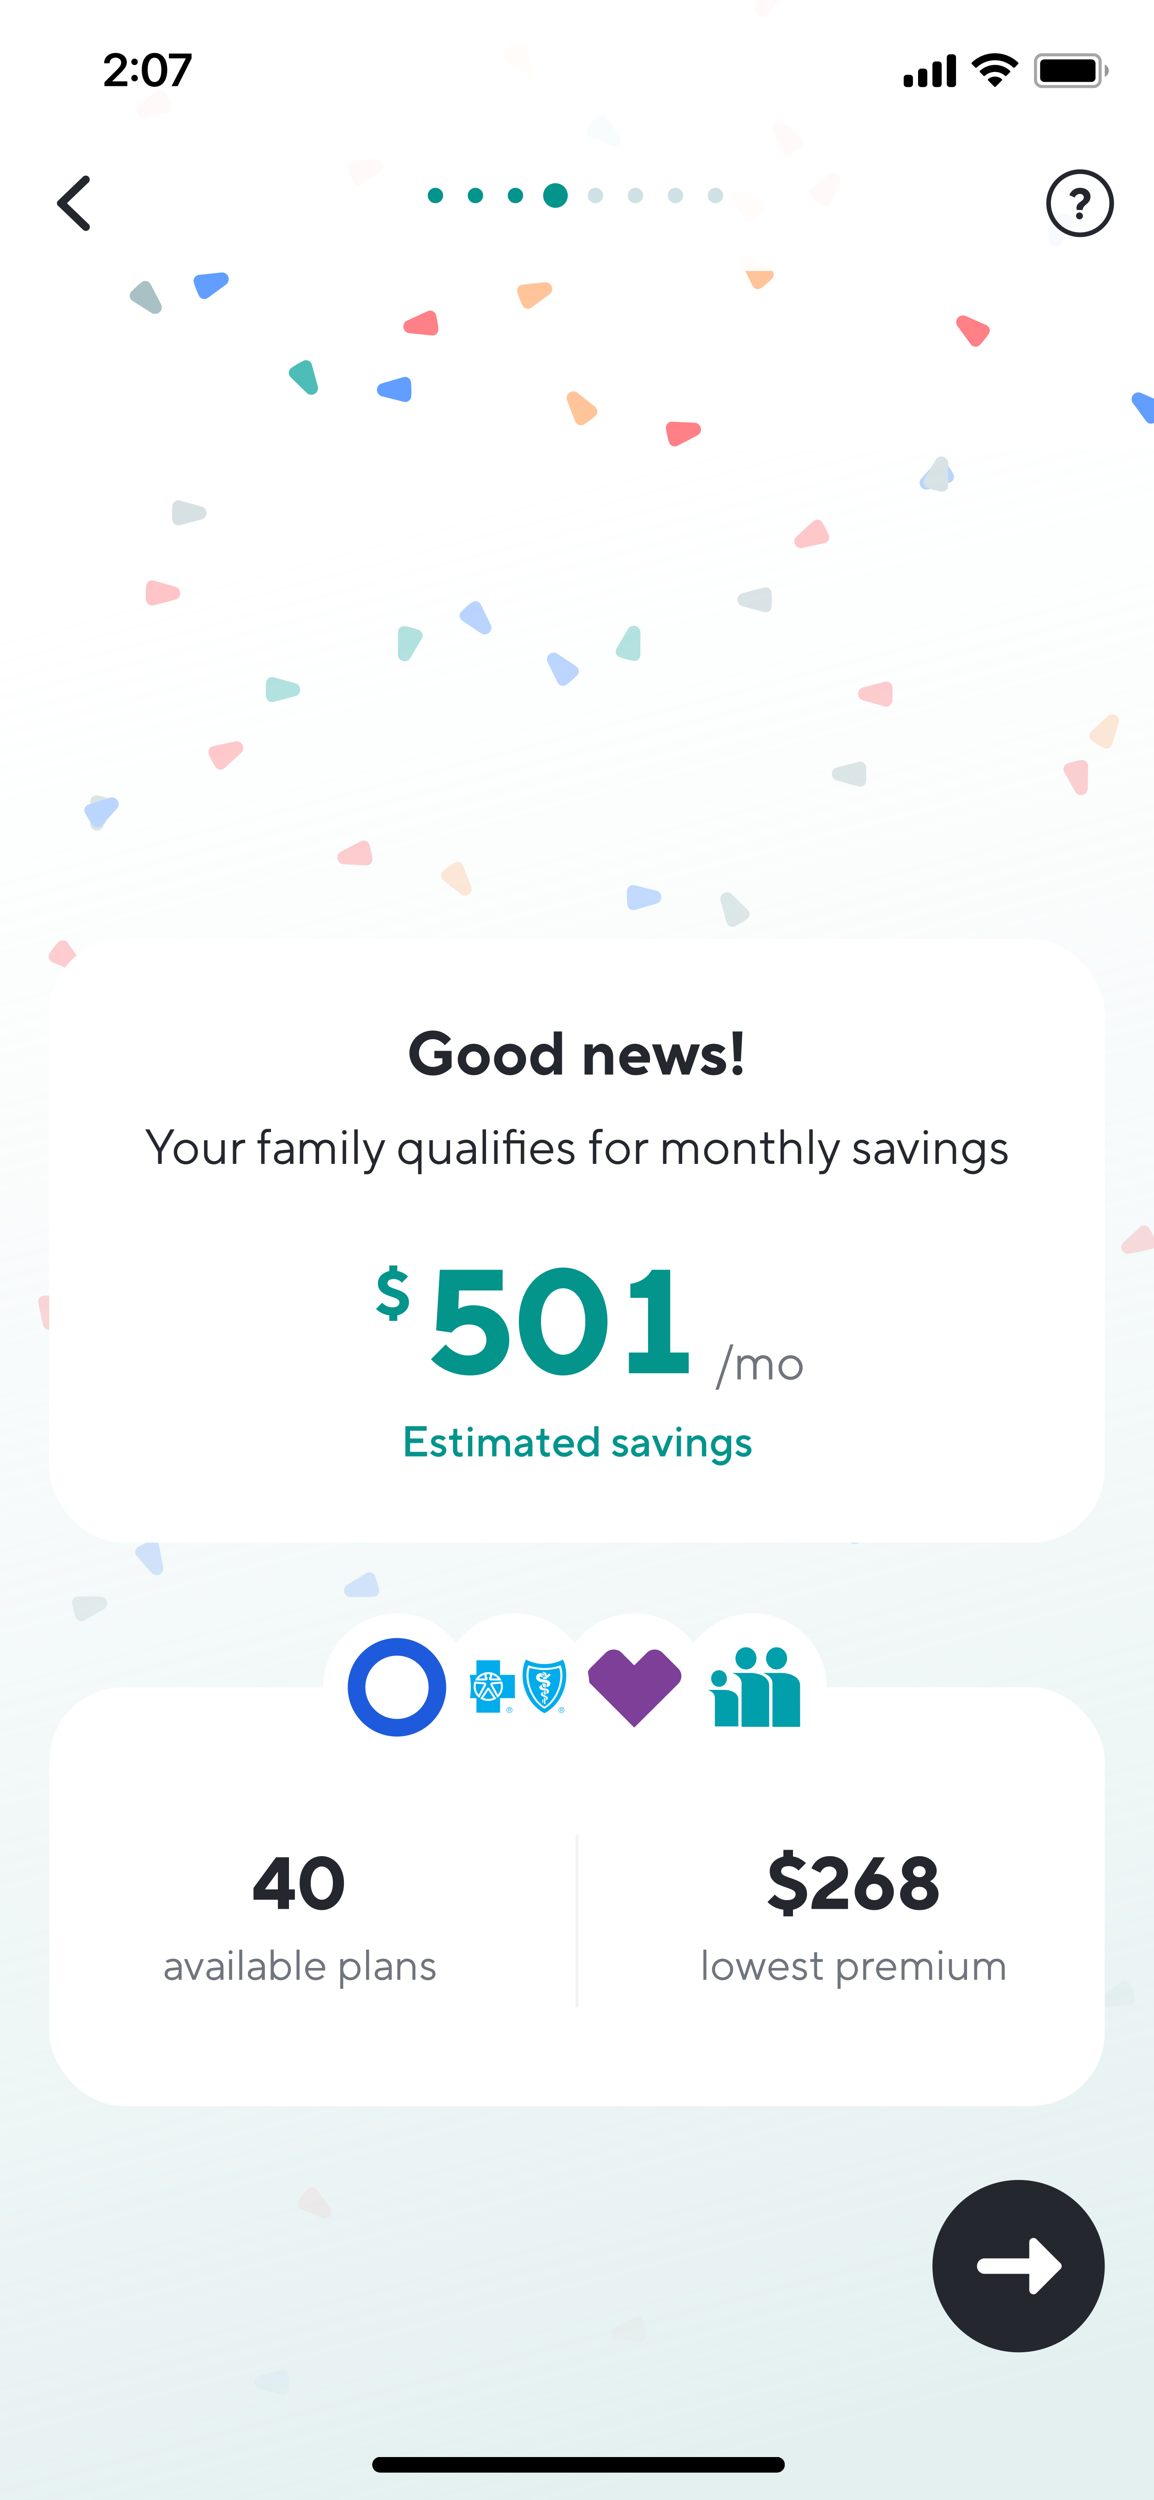 <svg xmlns="http://www.w3.org/2000/svg" width="375" height="812" fill="none" viewBox="0 0 375 812">
  <g class="07-he" clip-path="url(#clip0)">
    <path fill="#fff" d="M0 0h375v812H0z"/>
    <path fill="#619EFF" d="M184.141 222.332a28.91 28.91 0 003.372-2.968 1.974 1.974 0 00.542-1.579 1.94 1.94 0 00-.857-1.412l-6.08-4.042a2.177 2.177 0 00-3.34 1.389c-.094.469-.03.955.181 1.383l3.22 6.561a1.91 1.91 0 001.294 1.027 1.958 1.958 0 001.668-.359z" class="Vector"/>
    <path fill="#A9C0C4" d="M45.973 91.69a28.853 28.853 0 00-3.303 3.045 1.975 1.975 0 00-.506 1.591 1.938 1.938 0 00.89 1.391l6.171 3.901a2.178 2.178 0 003.307-1.465c.083-.47.008-.955-.213-1.378l-3.37-6.486a1.912 1.912 0 00-1.317-.996 1.953 1.953 0 00-1.66.397z" class="Vector_2"/>
    <path fill="#FFC499" d="M92.303 346.571a28.816 28.816 0 00-2.805 3.509 1.97 1.97 0 00-.26 1.649 1.93 1.93 0 001.09 1.241l6.69 2.924a2.185 2.185 0 003.047-1.948 2.162 2.162 0 00-.418-1.33l-4.311-5.903a1.91 1.91 0 00-1.453-.785 1.949 1.949 0 00-1.58.643z" class="Vector_3"/>
    <path fill="#FF8086" d="M18.935 306.052a28.883 28.883 0 00-2.804 3.508 1.98 1.98 0 00-.26 1.65 1.945 1.945 0 001.09 1.241l6.69 2.923a2.18 2.18 0 003.048-1.948 2.165 2.165 0 00-.42-1.33l-4.31-5.902a1.927 1.927 0 00-1.453-.786 1.963 1.963 0 00-1.58.644z" class="Vector_4"/>
    <path fill="#4FBDB7" d="M193.935 38.052a28.908 28.908 0 00-2.804 3.508 1.97 1.97 0 00-.26 1.65 1.941 1.941 0 001.089 1.24l6.69 2.924a2.176 2.176 0 002.57-.636 2.18 2.18 0 00.478-1.312 2.165 2.165 0 00-.418-1.33l-4.312-5.902a1.903 1.903 0 00-1.452-.786 1.954 1.954 0 00-1.581.644z" class="Vector_5"/>
    <path fill="#FF8086" d="M67.897 245.052a28.83 28.83 0 002.064 3.99 1.974 1.974 0 001.4.909 1.942 1.942 0 001.577-.491l5.394-4.921a2.185 2.185 0 00-.54-3.577 2.161 2.161 0 00-1.385-.158l-7.146 1.536a1.909 1.909 0 00-1.308 1.007 1.95 1.95 0 00-.056 1.705z" class="Vector_6"/>
    <path fill="#FF8086" d="M142.442 106.789a28.866 28.866 0 00-.739-4.43 1.988 1.988 0 00-.384-.765 1.989 1.989 0 00-.671-.53 1.942 1.942 0 00-1.651-.017l-6.643 3.029a2.181 2.181 0 00-.584 3.57c.348.327.794.529 1.269.576l7.273.731a1.92 1.92 0 001.554-.557 1.963 1.963 0 00.576-1.607z" class="Vector_7"/>
    <path fill="#619EFF" d="M309.745 153.859a28.83 28.83 0 00-2.442-3.769 1.977 1.977 0 00-1.483-.768 1.935 1.935 0 00-1.522.642l-4.887 5.423c-.32.355-.513.806-.551 1.283a2.176 2.176 0 002.83 2.247l6.962-2.225a1.912 1.912 0 001.204-1.13 1.953 1.953 0 00-.111-1.703z" class="Vector_8"/>
    <path fill="#619EFF" d="M203.771 289.335a28.78 28.78 0 00.089 4.491 1.975 1.975 0 00.856 1.434 1.946 1.946 0 001.631.257l7.012-2.034a2.185 2.185 0 001.096-3.447 2.165 2.165 0 00-1.173-.754l-7.089-1.778a1.918 1.918 0 00-1.619.325 1.953 1.953 0 00-.803 1.506z" class="Vector_9"/>
    <path fill="#619EFF" d="M93.831 775.949c.122-1.495.127-2.997.016-4.492a1.977 1.977 0 00-.822-1.454 1.948 1.948 0 00-1.625-.294l-7.058 1.869a2.177 2.177 0 00-1.617 2.096 2.164 2.164 0 001.596 2.106l7.046 1.943a1.916 1.916 0 001.626-.288 1.948 1.948 0 00.838-1.486z" class="Vector_10"/>
    <path fill="#FFC499" d="M189.809 137.797a28.816 28.816 0 003.618-2.663 1.962 1.962 0 00.677-1.526 1.926 1.926 0 00-.731-1.48l-5.705-4.556a2.186 2.186 0 00-2.647-.051 2.178 2.178 0 00-.741 2.537l2.636 6.817a1.927 1.927 0 001.2 1.135 1.95 1.95 0 001.693-.213z" class="Vector_11"/>
    <path fill="#FF8086" d="M121.009 278.795a28.833 28.833 0 00-.961-4.388 1.98 1.98 0 00-1.118-1.24 1.947 1.947 0 00-1.65.065l-6.483 3.358a2.174 2.174 0 00-1.123 2.397c.101.468.354.889.718 1.198.364.309.82.489 1.297.511l7.3.366a1.907 1.907 0 001.525-.634 1.959 1.959 0 00.495-1.633z" class="Vector_12"/>
    <path fill="#FF8086" d="M209.973 758.154a28.763 28.763 0 00-.96-4.388 1.982 1.982 0 00-1.118-1.24 1.93 1.93 0 00-1.65.066l-6.483 3.357a2.177 2.177 0 00-1.124 2.397c.102.468.355.889.719 1.198.364.309.82.489 1.297.512l7.3.365a1.907 1.907 0 001.524-.634 1.944 1.944 0 00.495-1.633z" class="Vector_13"/>
    <path fill="#4FBDB7" d="M98.547 117.209a28.84 28.84 0 00-3.867 2.285 1.983 1.983 0 00-.829 1.45 1.944 1.944 0 00.578 1.546l5.217 5.108a2.177 2.177 0 003.622-2.131l-1.936-7.048a1.914 1.914 0 00-1.079-1.25 1.95 1.95 0 00-1.706.04z" class="Vector_14"/>
    <path fill="#FF8086" d="M73.588 353.996a28.767 28.767 0 00-3.596-2.692 1.975 1.975 0 00-1.657-.207 1.94 1.94 0 00-1.205 1.128l-2.71 6.78a2.184 2.184 0 002.044 2.984c.478-.004.94-.166 1.316-.461l5.762-4.496a1.914 1.914 0 00.74-1.477 1.953 1.953 0 00-.694-1.559z" class="Vector_15"/>
    <path fill="#4FBDB7" d="M135.995 204.558a28.897 28.897 0 00-4.333-1.185 1.97 1.97 0 00-2.138 1.082c-.122.258-.186.54-.187.825l-.033 7.301a2.177 2.177 0 004.051 1.115l3.711-6.297a1.907 1.907 0 00.146-1.645 1.948 1.948 0 00-1.217-1.196z" class="Vector_16"/>
    <path fill="#A9C0C4" d="M36.002 259.546a28.77 28.77 0 00-4.332-1.184 1.96 1.96 0 00-1.618.415 1.935 1.935 0 00-.707 1.492l-.033 7.301a2.176 2.176 0 001.602 2.107 2.166 2.166 0 002.45-.992l3.71-6.298a1.903 1.903 0 00.145-1.645 1.951 1.951 0 00-1.217-1.196z" class="Vector_17"/>
    <path fill="#FFC499" d="M169.284 322.999a28.91 28.91 0 00-1.636-4.184 1.983 1.983 0 00-1.299-1.049 1.928 1.928 0 00-1.619.323l-5.877 4.332a2.179 2.179 0 001.524 3.916l7.267-.783a1.906 1.906 0 001.407-.865 1.948 1.948 0 00.233-1.69z" class="Vector_18"/>
    <path fill="#FF8086" d="M224.268 363.026a28.853 28.853 0 00-1.636-4.183 1.97 1.97 0 00-2.144-1.069c-.28.055-.544.172-.774.342l-5.877 4.332a2.18 2.18 0 00.164 3.614c.408.248.886.354 1.36.302l7.268-.783a1.91 1.91 0 001.406-.865 1.958 1.958 0 00.233-1.69z" class="Vector_19"/>
    <path fill="#FF8086" d="M47.49 190.324a28.877 28.877 0 00-.053 4.492 1.971 1.971 0 001.586 1.795c.28.053.57.044.846-.027l7.073-1.81a2.178 2.178 0 00.056-4.202l-7.03-2.002a1.915 1.915 0 00-1.628.275 1.953 1.953 0 00-.85 1.479z" class="Vector_20"/>
    <path fill="#619EFF" d="M153.281 195.672a28.91 28.91 0 00-3.372 2.968 1.974 1.974 0 00-.543 1.579 1.942 1.942 0 00.858 1.412l6.08 4.041a2.172 2.172 0 002.641-.179 2.172 2.172 0 00.518-2.592l-3.22-6.561a1.91 1.91 0 00-1.294-1.027 1.958 1.958 0 00-1.668.359z" class="Vector_21"/>
    <path fill="#FFC499" d="M89.921 324.514c-1.2.9-2.327 1.893-3.372 2.968a1.975 1.975 0 00-.542 1.579 1.933 1.933 0 00.857 1.411l6.08 4.042a2.182 2.182 0 003.34-1.389c.094-.468.03-.954-.18-1.382l-3.22-6.562a1.91 1.91 0 00-1.294-1.026 1.958 1.958 0 00-1.669.359z" class="Vector_22"/>
    <path fill="#4FBDB7" d="M143.486 379.954a28.846 28.846 0 002.805-3.508 1.967 1.967 0 00-.146-2.392 1.95 1.95 0 00-.683-.499l-6.691-2.923a2.183 2.183 0 00-3.047 1.948c-.011.478.136.945.418 1.33l4.311 5.902a1.916 1.916 0 001.453.786 1.95 1.95 0 001.58-.644z" class="Vector_23"/>
    <path fill="#FF8086" d="M55.525 33.954a28.862 28.862 0 00-2.064-3.99 1.976 1.976 0 00-1.4-.909 1.94 1.94 0 00-1.578.49l-5.393 4.922a2.174 2.174 0 00-.464 2.606 2.176 2.176 0 002.389 1.13l7.145-1.537a1.913 1.913 0 001.31-1.007 1.954 1.954 0 00.055-1.705z" class="Vector_24"/>
    <path fill="#FF8086" d="M194.979 311.216c.132 1.494.379 2.976.74 4.431a1.97 1.97 0 001.055 1.295 1.942 1.942 0 001.651.017l6.643-3.029a2.175 2.175 0 001.242-2.338 2.173 2.173 0 00-1.927-1.808l-7.273-.731a1.92 1.92 0 00-1.555.557 1.962 1.962 0 00-.576 1.606z" class="Vector_25"/>
    <path fill="#619EFF" d="M27.677 264.147a28.875 28.875 0 002.442 3.769 1.978 1.978 0 001.483.768 1.946 1.946 0 001.521-.642l4.888-5.423a2.174 2.174 0 00.209-2.639 2.175 2.175 0 00-2.488-.891l-6.962 2.225a1.9 1.9 0 00-1.205 1.13 1.954 1.954 0 00.111 1.703z" class="Vector_26"/>
    <path fill="#4FBDB7" d="M86.458 221.725a28.85 28.85 0 00-.023 4.492 1.978 1.978 0 00.82 1.455 1.948 1.948 0 001.624.297l7.06-1.858a2.176 2.176 0 001.621-2.093 2.169 2.169 0 00-1.592-2.109l-7.043-1.954a1.913 1.913 0 00-1.627.285 1.948 1.948 0 00-.84 1.485z" class="Vector_27"/>
    <path fill="#A9C0C4" d="M56 164.331a28.837 28.837 0 00-.024 4.491 1.974 1.974 0 00.82 1.455 1.934 1.934 0 001.624.297l7.061-1.857a2.18 2.18 0 001.182-3.419 2.163 2.163 0 00-1.154-.783l-7.043-1.955a1.916 1.916 0 00-1.626.285 1.959 1.959 0 00-.84 1.486z" class="Vector_28"/>
    <path fill="#619EFF" d="M133.651 128.671a28.903 28.903 0 00-.089-4.491 1.97 1.97 0 00-1.642-1.745 1.947 1.947 0 00-.845.054l-7.012 2.034a2.176 2.176 0 00.077 4.201l7.089 1.778a1.918 1.918 0 001.619-.326 1.954 1.954 0 00.803-1.505z" class="Vector_29"/>
    <path fill="#FFC499" d="M167.605 13.824a28.847 28.847 0 00-3.618 2.663 1.984 1.984 0 00-.677 1.526 1.93 1.93 0 00.731 1.48l5.705 4.556a2.175 2.175 0 002.647.05 2.174 2.174 0 00.741-2.536l-2.636-6.817a1.923 1.923 0 00-1.2-1.135 1.957 1.957 0 00-1.693.213z" class="Vector_30"/>
    <path fill="#FFC499" d="M147.613 280.207a28.816 28.816 0 00-3.618 2.663 1.968 1.968 0 00-.678 1.526 1.942 1.942 0 00.732 1.48l5.705 4.556a2.181 2.181 0 003.448-1.093 2.166 2.166 0 00-.06-1.393l-2.637-6.817a1.904 1.904 0 00-1.199-1.135 1.95 1.95 0 00-1.693.213z" class="Vector_31"/>
    <path fill="#FF8086" d="M216.413 139.211a28.86 28.86 0 00.961 4.388 1.966 1.966 0 001.95 1.392 1.96 1.96 0 00.818-.217l6.483-3.358a2.179 2.179 0 00-.892-4.107l-7.3-.365a1.907 1.907 0 00-1.525.634 1.961 1.961 0 00-.495 1.633z" class="Vector_32"/>
    <path fill="#FF8086" d="M80.644 367.861a28.831 28.831 0 00-3.618 2.663 1.97 1.97 0 00-.478 2.348c.127.256.308.481.532.659l5.705 4.555a2.178 2.178 0 003.388-2.486l-2.636-6.817a1.92 1.92 0 00-1.2-1.135 1.96 1.96 0 00-1.693.213z" class="Vector_33"/>
    <path fill="#4FBDB7" d="M201.427 213.446c1.412.507 2.86.903 4.333 1.185a1.956 1.956 0 002.325-1.908l.033-7.301a2.18 2.18 0 00-4.052-1.114l-3.71 6.297a1.914 1.914 0 00-.146 1.645 1.948 1.948 0 001.217 1.196z" class="Vector_34"/>
    <path fill="#619EFF" d="M21.93 624.58a28.906 28.906 0 003.334 3.009c.23.175.495.298.777.36a1.956 1.956 0 002.158-1.016l3.317-6.504a2.175 2.175 0 00-.481-2.603 2.175 2.175 0 00-2.634-.217l-6.149 3.952a1.9 1.9 0 00-.87 1.403 1.95 1.95 0 00.547 1.616z" class="Vector_35"/>
    <path fill="#619EFF" d="M123.168 516.22a28.917 28.917 0 00-1.249-4.315 1.966 1.966 0 00-2.038-1.259c-.284.03-.557.122-.802.27l-6.247 3.779a2.177 2.177 0 00-.962 2.466 2.172 2.172 0 002.124 1.573l7.308-.118a1.911 1.911 0 001.48-.733 1.954 1.954 0 00.386-1.663z" class="Vector_36"/>
    <path fill="#619EFF" d="M48.95 500.417a28.85 28.85 0 00-4.025 1.994 1.98 1.98 0 00-.932 1.385 1.938 1.938 0 00.462 1.585l4.828 5.478c.316.358.741.602 1.21.694a2.179 2.179 0 002.374-1.171c.213-.429.277-.914.184-1.382l-1.412-7.172a1.91 1.91 0 00-.984-1.326 1.957 1.957 0 00-1.704-.085z" class="Vector_37"/>
    <path fill="#619EFF" d="M278.782 501.209a28.89 28.89 0 003.618-2.663 1.974 1.974 0 00.677-1.526 1.926 1.926 0 00-.731-1.48l-5.705-4.556a2.186 2.186 0 00-2.647-.051 2.18 2.18 0 00-.801 1.144 2.16 2.16 0 00.06 1.393l2.636 6.817a1.92 1.92 0 001.2 1.135 1.95 1.95 0 001.693-.213z" class="Vector_38"/>
    <path fill="#619EFF" d="M214.167 547.959c.18 1.488.476 2.961.885 4.404a1.978 1.978 0 001.096 1.259 1.94 1.94 0 001.651-.037l6.54-3.244a2.182 2.182 0 00.467-3.587 2.157 2.157 0 00-1.287-.535l-7.293-.492a1.91 1.91 0 00-1.535.607 1.957 1.957 0 00-.524 1.625z" class="Vector_39"/>
    <path fill="#619EFF" d="M-9.86 348.209c1.423.472 2.881.832 4.36 1.076a1.958 1.958 0 001.607-.455 1.941 1.941 0 00.67-1.509l-.15-7.3a2.173 2.173 0 00-1.653-2.066 2.167 2.167 0 00-2.424 1.053l-3.552 6.388a1.907 1.907 0 00-.105 1.648 1.95 1.95 0 001.246 1.165z" class="Vector_40"/>
    <path fill="#619EFF" d="M274.417 326.165a28.91 28.91 0 00-1.636-4.184 1.983 1.983 0 00-1.299-1.049 1.928 1.928 0 00-1.619.323l-5.877 4.332a2.179 2.179 0 001.524 3.916l7.267-.783a1.906 1.906 0 001.407-.865 1.948 1.948 0 00.233-1.69z" class="Vector_41"/>
    <path fill="#619EFF" d="M267.944 450.203a28.842 28.842 0 00-1.148-4.343 1.978 1.978 0 00-1.17-1.191 1.947 1.947 0 00-1.646.136l-6.333 3.633a2.17 2.17 0 00-.923 1.047 2.18 2.18 0 00.672 2.561c.378.293.841.453 1.318.456l7.309.053a1.923 1.923 0 001.496-.699 1.945 1.945 0 00.425-1.653z" class="Vector_42"/>
    <path fill="#619EFF" d="M375.487 136.954a28.934 28.934 0 002.804-3.508 1.975 1.975 0 00.26-1.65 1.94 1.94 0 00-1.089-1.241l-6.69-2.923a2.175 2.175 0 00-2.57.636 2.178 2.178 0 00-.06 2.642l4.312 5.902a1.903 1.903 0 001.452.786 1.95 1.95 0 001.581-.644z" class="Vector_43"/>
    <path fill="#619EFF" d="M347.283 69.797a28.887 28.887 0 00-4.361-1.077 1.974 1.974 0 00-1.607.456 1.95 1.95 0 00-.67 1.51l.15 7.299a2.172 2.172 0 001.654 2.066 2.166 2.166 0 002.424-1.053l3.552-6.388a1.915 1.915 0 00.104-1.648 1.952 1.952 0 00-1.246-1.165z" class="Vector_44"/>
    <path fill="#FFC499" d="M168.138 95.005a28.884 28.884 0 001.636 4.184 1.978 1.978 0 001.299 1.05 1.928 1.928 0 001.619-.324l5.877-4.332a2.177 2.177 0 00.734-2.543 2.166 2.166 0 00-2.258-1.373l-7.267.783a1.907 1.907 0 00-1.407.865 1.963 1.963 0 00-.233 1.69z" class="Vector_45"/>
    <path fill="#FFC499" d="M247.501 93.49a28.905 28.905 0 003.371-2.968 1.961 1.961 0 00.543-1.58 1.938 1.938 0 00-.857-1.41l-6.081-4.042a2.173 2.173 0 00-2.64.18 2.164 2.164 0 00-.518 2.591l3.219 6.561a1.92 1.92 0 001.294 1.027 1.953 1.953 0 001.669-.36z" class="Vector_46"/>
    <path fill="#FFC499" d="M141.935 609.052a28.934 28.934 0 00-2.804 3.508 1.975 1.975 0 00-.26 1.65 1.947 1.947 0 001.089 1.241l6.69 2.923a2.175 2.175 0 002.57-.636 2.178 2.178 0 00.06-2.642l-4.312-5.902a1.892 1.892 0 00-.636-.557 1.929 1.929 0 00-.816-.229 1.964 1.964 0 00-1.581.644z" class="Vector_47"/>
    <path fill="#FFC499" d="M232.01 595.904a28.764 28.764 0 003.055 3.293c.213.195.466.341.741.428.275.086.566.111.852.073a1.937 1.937 0 001.388-.894l3.881-6.184a2.18 2.18 0 00-1.476-3.303 2.162 2.162 0 00-1.377.218l-6.475 3.391a1.903 1.903 0 00-.992 1.32 1.944 1.944 0 00.403 1.658z" class="Vector_48"/>
    <path fill="#FFC499" d="M169.817 404.18a28.806 28.806 0 003.617-2.663 1.967 1.967 0 00.478-2.348 1.941 1.941 0 00-.531-.659l-5.705-4.555a2.186 2.186 0 00-2.647-.051 2.167 2.167 0 00-.741 2.537l2.636 6.817a1.915 1.915 0 001.2 1.135 1.961 1.961 0 001.693-.213z" class="Vector_49"/>
    <path fill="#FFC499" d="M353.783 395.852a29.008 29.008 0 003.971-2.099 1.966 1.966 0 00.82-2.252 1.94 1.94 0 00-.428-.73l-4.969-5.349a2.176 2.176 0 00-2.61-.441 2.165 2.165 0 00-1.108 2.399l1.599 7.132a1.923 1.923 0 001.019 1.299 1.967 1.967 0 001.706.041z" class="Vector_50"/>
    <path fill="#FFC499" d="M294.07 667.25c.179 1.488.475 2.961.884 4.404a1.978 1.978 0 001.096 1.259 1.941 1.941 0 001.651-.037l6.54-3.244a2.178 2.178 0 00-.82-4.122l-7.293-.492a1.912 1.912 0 00-1.535.607 1.956 1.956 0 00-.523 1.625z" class="Vector_51"/>
    <path fill="#FFC499" d="M354.815 240.529a28.66 28.66 0 003.803 2.39c.256.134.538.209.827.221a1.954 1.954 0 001.533-.637 1.95 1.95 0 00.418-.735l2.148-6.978a2.175 2.175 0 00-.923-2.481 2.163 2.163 0 00-2.631.24l-5.377 4.951a1.909 1.909 0 00-.616 1.532 1.956 1.956 0 00.818 1.497z" class="Vector_52"/>
    <path fill="#FFC499" d="M245.119 71.435a28.821 28.821 0 002.805-3.509 1.983 1.983 0 00.26-1.65 1.942 1.942 0 00-1.09-1.24l-6.69-2.924a2.173 2.173 0 00-2.569.636 2.172 2.172 0 00-.06 2.642l4.311 5.902a1.916 1.916 0 001.453.786 1.954 1.954 0 001.58-.643z" class="Vector_53"/>
    <path fill="#FF8086" d="M113.154 54.978a28.893 28.893 0 001.636 4.183 1.967 1.967 0 002.144 1.069c.28-.056.544-.172.774-.342l5.877-4.332a2.177 2.177 0 00.734-2.543 2.176 2.176 0 00-2.259-1.373l-7.267.782a1.913 1.913 0 00-1.406.866 1.949 1.949 0 00-.233 1.69z" class="Vector_54"/>
    <path fill="#619EFF" d="M63.005 91.841a28.879 28.879 0 001.636 4.184 1.976 1.976 0 001.299 1.05 1.939 1.939 0 001.62-.324l5.876-4.332a2.174 2.174 0 00.734-2.543 2.165 2.165 0 00-2.258-1.373l-7.267.783a1.911 1.911 0 00-1.407.865 1.955 1.955 0 00-.233 1.69z" class="Vector_55"/>
    <path fill="#A9C0C4" d="M23.453 520.835a28.846 28.846 0 001.14 4.344 1.972 1.972 0 002.006 1.311 1.94 1.94 0 00.808-.251l6.34-3.622a2.173 2.173 0 001.023-2.44 2.175 2.175 0 00-2.084-1.626l-7.308-.065a1.908 1.908 0 00-1.498.697 1.954 1.954 0 00-.427 1.652z" class="Vector_56"/>
    <path fill="#A9C0C4" d="M235.416 605.316a28.863 28.863 0 003.144-3.208 1.967 1.967 0 00.096-2.394 1.95 1.95 0 00-.63-.565l-6.361-3.584a2.176 2.176 0 00-2.62.374 2.173 2.173 0 00-.326 2.622l3.694 6.307a1.909 1.909 0 001.366.929 1.953 1.953 0 001.637-.481z" class="Vector_57"/>
    <path fill="#A9C0C4" d="M250.72 197.037c.124-1.495.132-2.997.023-4.492a1.969 1.969 0 00-1.599-1.785 1.945 1.945 0 00-.845.033l-7.061 1.858a2.18 2.18 0 00-1.181 3.418c.287.382.693.657 1.153.783l7.043 1.955a1.915 1.915 0 001.627-.285 1.963 1.963 0 00.84-1.485z" class="Vector_58"/>
    <path fill="#A9C0C4" d="M281.423 253.673c.124-1.494.132-2.996.023-4.491a1.969 1.969 0 00-1.599-1.785 1.944 1.944 0 00-.845.032l-7.061 1.858a2.185 2.185 0 00-1.182 3.419c.288.381.694.657 1.154.783l7.043 1.955a1.914 1.914 0 001.626-.285 1.966 1.966 0 00.841-1.486z" class="Vector_59"/>
    <path fill="#A9C0C4" d="M148.599 662.365a28.848 28.848 0 003.978-2.086 1.964 1.964 0 00.827-2.248 1.957 1.957 0 00-.426-.732l-4.952-5.365a2.175 2.175 0 00-3.724 1.945l1.576 7.137c.061.279.184.541.359.767.176.225.4.409.656.537a1.954 1.954 0 001.706.045z" class="Vector_60"/>
    <path fill="#A9C0C4" d="M368.862 648.583a28.91 28.91 0 00-1.636-4.184 1.983 1.983 0 00-1.299-1.049 1.928 1.928 0 00-1.619.323l-5.877 4.332a2.172 2.172 0 00-.797 1.146 2.185 2.185 0 00.96 2.467c.409.248.887.355 1.361.303l7.267-.783a1.915 1.915 0 001.407-.865 1.952 1.952 0 00.233-1.69z" class="Vector_61"/>
    <path fill="#A9C0C4" d="M291.449 326.314a28.855 28.855 0 003.303-3.045 1.976 1.976 0 00.506-1.591 1.951 1.951 0 00-.89-1.392l-6.171-3.9a2.178 2.178 0 00-3.094 2.843l3.369 6.486a1.926 1.926 0 001.318.996 1.958 1.958 0 001.659-.397z" class="Vector_62"/>
    <path fill="#A9C0C4" d="M238.875 300.795a28.845 28.845 0 003.868-2.285 1.985 1.985 0 00.828-1.45 1.962 1.962 0 00-.116-.838 1.953 1.953 0 00-.462-.709l-5.217-5.107a2.179 2.179 0 00-3.541.739c-.18.443-.208.932-.081 1.392l1.936 7.048a1.914 1.914 0 001.079 1.25 1.95 1.95 0 001.706-.04z" class="Vector_63"/>
    <path fill="#A9C0C4" d="M301.419 158.458c1.412.507 2.861.903 4.333 1.184a1.963 1.963 0 002.138-1.082c.122-.258.186-.539.187-.825l.033-7.301a2.177 2.177 0 00-4.051-1.115l-3.711 6.297a1.917 1.917 0 00-.146 1.646 1.96 1.96 0 001.217 1.196z" class="Vector_64"/>
    <path fill="#FF8086" d="M171.898 455.052a28.746 28.746 0 002.064 3.99 1.973 1.973 0 001.401.909 1.938 1.938 0 001.576-.491l5.394-4.921a2.176 2.176 0 00.464-2.606 2.176 2.176 0 00-1.004-.971 2.16 2.16 0 00-1.385-.158l-7.146 1.536a1.912 1.912 0 00-1.308 1.007 1.949 1.949 0 00-.056 1.705z" class="Vector_65"/>
    <path fill="#FF8086" d="M281.897 384.052a28.746 28.746 0 002.064 3.99 1.973 1.973 0 001.401.909 1.95 1.95 0 001.577-.491l5.393-4.921a2.176 2.176 0 00.464-2.606 2.176 2.176 0 00-1.004-.971 2.16 2.16 0 00-1.385-.158l-7.146 1.536a1.912 1.912 0 00-1.308 1.007 1.949 1.949 0 00-.056 1.705z" class="Vector_66"/>
    <path fill="#FF8086" d="M99.935 711.052a28.883 28.883 0 00-2.804 3.508 1.98 1.98 0 00-.26 1.65 1.945 1.945 0 001.09 1.241l6.689 2.923a2.175 2.175 0 002.57-.636 2.178 2.178 0 00.06-2.642l-4.312-5.902a1.892 1.892 0 00-.636-.557 1.929 1.929 0 00-.816-.229 1.964 1.964 0 00-1.58.644z" class="Vector_67"/>
    <path fill="#FF8086" d="M84.273 422.143a28.842 28.842 0 004.17 1.67 1.971 1.971 0 002.247-.832c.15-.243.246-.515.28-.799l.862-7.25a2.176 2.176 0 00-3.899-1.568l-4.402 5.835a1.907 1.907 0 00-.332 1.618 1.957 1.957 0 001.074 1.326z" class="Vector_68"/>
    <path fill="#FF8086" d="M230.196 462.309a28.806 28.806 0 003.617-2.663 1.967 1.967 0 00.478-2.348 1.941 1.941 0 00-.531-.659l-5.706-4.555a2.178 2.178 0 00-3.387 2.486l2.636 6.817a1.923 1.923 0 001.2 1.134 1.961 1.961 0 001.693-.212z" class="Vector_69"/>
    <path fill="#FF8086" d="M351.26 246.855a28.777 28.777 0 00-4.352 1.111 1.982 1.982 0 00-1.201 1.16 1.945 1.945 0 00.123 1.647l3.579 6.363a2.173 2.173 0 002.434 1.04 2.169 2.169 0 001.639-2.073l.114-7.308a1.916 1.916 0 00-.686-1.502 1.95 1.95 0 00-1.65-.438z" class="Vector_70"/>
    <path fill="#FF8086" d="M164.305 537.684a28.71 28.71 0 00-.96-4.388 1.97 1.97 0 00-1.95-1.392 1.927 1.927 0 00-.818.217l-6.483 3.358a2.174 2.174 0 00-1.124 2.396c.102.468.355.889.719 1.198.364.309.82.489 1.297.512l7.3.366a1.907 1.907 0 001.525-.634 1.95 1.95 0 00.494-1.633z" class="Vector_71"/>
    <path fill="#FF8086" d="M59.322 622.814a28.854 28.854 0 00-.432 4.471 1.972 1.972 0 00.684 1.523 1.938 1.938 0 001.59.444l7.201-1.206a2.178 2.178 0 00.411-4.182l-6.836-2.588a1.914 1.914 0 00-1.645.136 1.942 1.942 0 00-.973 1.402z" class="Vector_72"/>
    <path fill="#FF8086" d="M256.778 50.143a28.837 28.837 0 003.617-2.663 1.974 1.974 0 00.678-1.526 1.938 1.938 0 00-.731-1.48l-5.706-4.556a2.182 2.182 0 00-3.448 1.093c-.134.458-.112.948.061 1.393l2.636 6.816a1.915 1.915 0 001.2 1.135 1.955 1.955 0 001.693-.212z" class="Vector_73"/>
    <path fill="#FF8086" d="M280.021 446.18a29.006 29.006 0 00-4.487-.208 1.962 1.962 0 00-1.85 1.524 1.963 1.963 0 00-.002.846l1.566 7.132a2.184 2.184 0 003.367 1.321c.393-.272.685-.666.83-1.12l2.243-6.957c.088-.271.114-.559.077-.843a1.928 1.928 0 00-.295-.794 1.953 1.953 0 00-1.449-.901z" class="Vector_74"/>
    <path fill="#FF8086" d="M18.747 420.997a28.88 28.88 0 00-4.487-.208 1.97 1.97 0 00-1.487.759 1.935 1.935 0 00-.364 1.611l1.566 7.131a2.179 2.179 0 003.367 1.321c.393-.272.684-.665.83-1.12l2.242-6.956a1.912 1.912 0 00-.217-1.637 1.953 1.953 0 00-1.45-.901z" class="Vector_75"/>
    <path fill="#FF8086" d="M335.08 569.62c1.36.633 2.766 1.16 4.207 1.574a1.976 1.976 0 001.649-.266 1.937 1.937 0 00.84-1.421l.698-7.268a2.165 2.165 0 00-.321-1.358 2.175 2.175 0 00-3.612-.121l-4.269 5.933a1.908 1.908 0 00-.295 1.625 1.958 1.958 0 001.103 1.302z" class="Vector_76"/>
    <path fill="#FF8086" d="M79.112 486.264a28.883 28.883 0 00-3.53 2.777 1.982 1.982 0 00-.63 1.547 1.94 1.94 0 00.778 1.456l5.848 4.373a2.178 2.178 0 003.307-2.593l-2.852-6.729a1.913 1.913 0 00-1.235-1.097 1.953 1.953 0 00-1.686.266z" class="Vector_77"/>
    <path fill="#FF8086" d="M318.486 111.954a28.846 28.846 0 002.805-3.508 1.967 1.967 0 00-.146-2.392 1.95 1.95 0 00-.683-.499l-6.691-2.923a2.183 2.183 0 00-3.047 1.948c-.011.478.136.945.418 1.33l4.311 5.902a1.916 1.916 0 001.453.786 1.95 1.95 0 001.58-.644z" class="Vector_78"/>
    <path fill="#FF8086" d="M269.28 173.711a28.894 28.894 0 00-2.063-3.989 1.977 1.977 0 00-1.401-.909 1.939 1.939 0 00-1.577.49l-5.393 4.922a2.182 2.182 0 00.539 3.576c.432.205.919.26 1.385.159l7.146-1.536a1.906 1.906 0 001.309-1.007 1.951 1.951 0 00.055-1.706z" class="Vector_79"/>
    <path fill="#FF8086" d="M375.524 402.954a28.746 28.746 0 00-2.064-3.99 1.973 1.973 0 00-1.401-.909 1.94 1.94 0 00-1.577.49l-5.393 4.922a2.176 2.176 0 00-.464 2.606c.219.425.572.766 1.004.971.431.204.918.26 1.385.158l7.145-1.536a1.914 1.914 0 001.309-1.007 1.952 1.952 0 00.056-1.705z" class="Vector_80"/>
    <path fill="#FF8086" d="M253.149-4.137a28.836 28.836 0 00-4.17-1.67 1.975 1.975 0 00-1.654.229 1.938 1.938 0 00-.872 1.402l-.863 7.25a2.177 2.177 0 003.898 1.568l4.403-5.835a1.912 1.912 0 00.331-1.618 1.954 1.954 0 00-1.073-1.327z" class="Vector_81"/>
    <path fill="#FF8086" d="M263.834 64.01c1.127.99 2.329 1.89 3.596 2.692a1.969 1.969 0 002.385-.222c.209-.195.372-.434.477-.7l2.71-6.779a2.178 2.178 0 00-3.36-2.523l-5.762 4.496a1.907 1.907 0 00-.739 1.477 1.953 1.953 0 00.693 1.559z" class="Vector_82"/>
    <path fill="#FF8086" d="M289.932 227.682c.134-1.494.152-2.996.053-4.492a1.97 1.97 0 00-1.586-1.795 1.933 1.933 0 00-.846.027l-7.073 1.81a2.179 2.179 0 00-.056 4.202l7.029 2.001a1.902 1.902 0 001.629-.274 1.956 1.956 0 00.85-1.479z" class="Vector_83"/>
    <path fill="url(#paint0_linear)" d="M0 146h375v666H0z" class="Rectangle 480"/>
    <g class="iOS/Home Bar/Black">
      <path fill="#000" fill-rule="evenodd" d="M121 800.5a2.5 2.5 0 012.5-2.5h129a2.5 2.5 0 110 5h-129a2.5 2.5 0 01-2.5-2.5z" class="Rectangle" clip-rule="evenodd"/>
    </g>
    <g class="Big Next Button">
      <g class="Ellipse 1" filter="url(#filter0_d)">
        <circle cx="331" cy="736" r="28" fill="#25272E"/>
      </g>
      <g class="Iconography/Glyphs/Large/Next">
        <path fill="#fff" d="M344.525 737.022c-.624.546-7.781 7.782-7.781 7.782-.887.775-2.275.146-2.275-1.032v-5.274h-14.548c-1.349 0-2.442-1.123-2.442-2.508 0-1.386 1.093-2.509 2.442-2.509h14.548v-5.273c0-1.178 1.388-1.808 2.275-1.032 0 0 7.157 7.235 7.781 7.782a1.37 1.37 0 010 2.064z" class="Vector_84"/>
      </g>
    </g>
    <g class="Rectangle 1150" filter="url(#filter1_b)">
      <path fill="#fff" fill-opacity=".95" d="M0 0h375v88H0z"/>
    </g>
    <g class="Cluster">
      <g class="Battery">
        <path stroke="#000" d="M336.496 19.965c0-1.196.97-2.166 2.167-2.166h16.666c1.196 0 2.167.97 2.167 2.166v5.979a2.167 2.167 0 01-2.167 2.167h-16.666a2.167 2.167 0 01-2.167-2.167v-5.979z" class="Rectangle_2" opacity=".35"/>
        <path fill="#000" d="M358.995 20.959v3.992a2.165 2.165 0 000-3.992z" class="Combined Shape" opacity=".4"/>
        <path fill="#000" d="M337.996 20.628c0-.736.597-1.333 1.333-1.333h15.333c.737 0 1.334.597 1.334 1.333v4.653c0 .736-.597 1.333-1.334 1.333h-15.333a1.333 1.333 0 01-1.333-1.333v-4.653z" class="Rectangle_3"/>
      </g>
      <path fill="#000" fill-rule="evenodd" d="M323.327 19.57c2.216 0 4.347.85 5.953 2.374.12.117.314.116.433-.004l1.156-1.164a.32.32 0 00-.003-.455c-4.215-4.032-10.864-4.032-15.079 0a.32.32 0 00-.003.455l1.156 1.164c.119.12.312.121.433.004a8.65 8.65 0 015.954-2.374zm0 3.788c1.217 0 2.391.452 3.294 1.268a.31.31 0 00.433-.006l1.155-1.165a.324.324 0 00-.005-.458 7.169 7.169 0 00-9.752 0 .32.32 0 00-.004.458l1.154 1.165a.31.31 0 00.433.006 4.913 4.913 0 013.292-1.268zm2.313 2.55a.32.32 0 01-.094.23l-1.998 2.011a.31.31 0 01-.443 0l-1.998-2.012a.315.315 0 01.01-.456 3.426 3.426 0 014.419 0c.065.058.102.14.104.226z" class="Wifi" clip-rule="evenodd"/>
      <path fill="#000" fill-rule="evenodd" d="M309.663 17.633h-1a1 1 0 00-1 .998v8.65a1 1 0 001 .998h1c.553 0 1-.447 1-.998v-8.65a.999.999 0 00-1-.998zm-5.666 2.329h1a1 1 0 011 .998v6.321a1 1 0 01-1 .998h-1a1 1 0 01-1-.998V20.96a1 1 0 011-.998zm-3.667 2.329h-1a1 1 0 00-1 .998v3.992a1 1 0 001 .998h1c.553 0 1-.447 1-.998V23.29a.999.999 0 00-1-.998zm-4.666 1.996h-1a1 1 0 00-1 .998v1.996a1 1 0 001 .998h1a1 1 0 001-.998v-1.996a1 1 0 00-1-.998z" class="Mobile Signal" clip-rule="evenodd"/>
    </g>
    <g class="Time Style">
      <path fill="#000" d="M33.842 20.539v.021h1.772v-.029c0-1.047.82-1.823 1.92-1.823 1.047 0 1.83.695 1.83 1.567 0 .79-.33 1.333-1.53 2.556l-3.89 3.867v1.275h7.427v-1.546h-4.907v-.036l2.615-2.586c1.384-1.399 2.13-2.35 2.13-3.61 0-1.715-1.508-3.004-3.617-3.004-2.19 0-3.75 1.4-3.75 3.348zm9.888 5.888a1.04 1.04 0 001.047-1.054 1.04 1.04 0 00-1.047-1.055c-.593 0-1.055.461-1.055 1.055 0 .593.462 1.054 1.055 1.054zm0-5.288c.586 0 1.047-.469 1.047-1.055a1.04 1.04 0 00-1.047-1.054c-.593 0-1.055.461-1.055 1.054 0 .586.462 1.055 1.055 1.055zm6.49 7.046c2.585 0 4.123-2.131 4.123-5.515s-1.553-5.479-4.124-5.479c-2.578 0-4.138 2.11-4.138 5.486 0 3.391 1.545 5.508 4.138 5.508zm0-1.545c-1.407 0-2.235-1.48-2.235-3.97 0-2.446.843-3.933 2.234-3.933 1.385 0 2.212 1.472 2.212 3.94 0 2.49-.813 3.963-2.212 3.963zm5.53 1.333h1.977l4.519-8.994v-1.575h-7.354v1.545h5.494v.037l-4.637 8.987z" class="9:41"/>
    </g>
    <g class=".Navigation primitives/L1â2/Native/Nav bar (black)">
      <g class="Right">
        <g class="Navigation UI/Secondary/Native/Help">
          <g class="Vector_85">
            <path fill="#25272E" d="M351 75.5a9.5 9.5 0 009.5-9.5 9.5 9.5 0 00-9.5-9.5 9.5 9.5 0 00-9.5 9.5 9.5 9.5 0 009.5 9.5zm0 1.5c-6.075 0-11-4.925-11-11s4.925-11 11-11 11 4.925 11 11-4.925 11-11 11z"/>
            <path fill="#25272E" d="M349.81 67.573c0-2.03 2.38-2.03 2.38-3.52a1.136 1.136 0 00-.807-1.008 1.14 1.14 0 00-.453-.042 1.719 1.719 0 00-1.68 1.15l-1.75-.77a3.56 3.56 0 013.5-2.38c2.07 0 3.36 1.32 3.36 2.79 0 2.59-2.52 2.59-2.52 4.41h-1.89a2.067 2.067 0 01-.14-.63zm-.14 2.52a1.085 1.085 0 01.33-.782 1.083 1.083 0 01.79-.308 1.119 1.119 0 11-1.12 1.09z"/>
          </g>
        </g>
      </g>
      <g class="Left">
        <g class="Navigation UI/Secondary/Native/Back">
          <path fill="#25272E" fill-rule="evenodd" d="M27.002 57.36l-8.157 7.831c-.46.44-.46 1.176 0 1.619l8.157 7.83a1.292 1.292 0 101.79-1.865l-6.832-6.559a.299.299 0 010-.433l6.833-6.56a1.293 1.293 0 00-1.79-1.864z" class="Back" clip-rule="evenodd"/>
        </g>
      </g>
    </g>
    <g class="Explorer Step Dot/Complete">
      <circle cx="141.5" cy="63.5" r="2.5" fill="#03948C" class="Dot"/>
    </g>
    <g class="Explorer Step Dot/Complete_2">
      <circle cx="154.5" cy="63.5" r="2.5" fill="#03948C" class="Dot_2"/>
    </g>
    <g class="Explorer Step Dot/Complete_3">
      <circle cx="167.5" cy="63.5" r="2.5" fill="#03948C" class="Dot_3"/>
    </g>
    <g class="Explorer Step Dot/Current">
      <circle cx="180.5" cy="63.5" r="4" fill="#03948C" class="Grande Dot"/>
    </g>
    <g class="Explorer Step Dot/Upcoming">
      <circle cx="193.5" cy="63.5" r="2.5" fill="#CEE1E5" class="Dot_4"/>
    </g>
    <g class="Explorer Step Dot/Upcoming_2">
      <circle cx="206.5" cy="63.5" r="2.5" fill="#CEE1E5" class="Dot_5"/>
    </g>
    <g class="Explorer Step Dot/Upcoming_3">
      <circle cx="219.5" cy="63.5" r="2.5" fill="#CEE1E5" class="Dot_6"/>
    </g>
    <g class="Explorer Step Dot/Upcoming_4">
      <circle cx="232.5" cy="63.5" r="2.5" fill="#CEE1E5" class="Dot_7"/>
    </g>
    <g class="UI Bars / Home Indicator / Home Indicator - On Light">
      <path fill="#000" fill-rule="evenodd" d="M121 800.5a2.5 2.5 0 012.5-2.5h129a2.5 2.5 0 110 5h-129a2.5 2.5 0 01-2.5-2.5z" class="Rectangle_4" clip-rule="evenodd"/>
    </g>
    <g class="Rectangle 1153" filter="url(#filter2_d)">
      <rect width="343" height="196" x="16" y="305" fill="#fff" rx="24"/>
    </g>
    <g class="Savings block/APTC + CSR">
      <g class=".HealthPlanSavings">
        <g class="Savings">
          <g class="Big Bucks">
            <path fill="#03948C" d="M122.201 425.1s1.4 1.7 4.3 2.1v1.8h2.6v-1.8c2.2-.5 3.8-2.1 3.8-4.2 0-4.9-7-3.8-7-6.2 0-.8.6-1.4 2.1-1.4 1.6 0 2.6 1.2 2.6 1.2l2-2s-1.4-1.5-3.5-1.8V411h-2.6v1.8c-2.3.6-3.7 2-3.7 4 0 4.9 7 3.8 7 6.2 0 .9-.7 1.6-2.3 1.6-2.1 0-3.3-1.5-3.3-1.5l-2 2z" class="$"/>
            <path fill="#03948C" d="M140.048 441.44s4.32 5.28 12.72 5.28c7.68 0 12.72-5.04 12.72-11.52 0-6.48-4.8-11.28-11.76-11.28-2.88 0-4.8 1.2-4.8 1.2l.24-6h14.16v-6.72h-20.4l-1.2 19.68 5.04.72s1.92-2.64 5.52-2.64c3.6 0 5.76 2.16 5.76 5.04s-2.16 5.04-6 5.04c-4.32 0-7.2-3.6-7.2-3.6l-4.8 4.8zm42.955-1.44c-3.6 0-7.2-3.6-7.2-10.8 0-7.2 3.6-10.8 7.2-10.8s7.2 3.6 7.2 10.8c0 7.2-3.6 10.8-7.2 10.8zm0 6.72c7.68 0 14.4-6.72 14.4-17.52s-6.72-17.52-14.4-17.52c-7.68 0-14.4 6.72-14.4 17.52s6.72 17.52 14.4 17.52zm21.354-.72h19.44v-6.72h-6V412.4h-6s-1.68 3.84-6.96 4.56v4.56h5.76v17.76h-6.24V446z" class="501"/>
            <path fill="#70747D" d="M238.34 436.64l-4.8 14.72h-1.04l4.8-14.72h1.04zm2.404 4.64c.202-.309.485-.571.848-.784.373-.224.81-.336 1.312-.336.597 0 1.109.133 1.536.4.426.256.741.576.944.96.224-.384.56-.704 1.008-.96.458-.267 1.002-.4 1.632-.4.874 0 1.584.288 2.128.864.554.576.832 1.381.832 2.416V448h-1.12v-4.56c0-.715-.176-1.264-.528-1.648-.352-.395-.816-.592-1.392-.592-.374 0-.72.107-1.04.32-.32.203-.576.501-.768.896-.182.384-.272.832-.272 1.344V448h-1.12v-4.56c0-.704-.176-1.253-.528-1.648-.352-.395-.816-.592-1.392-.592-.374 0-.72.107-1.04.32-.32.203-.576.501-.768.896-.182.384-.272.832-.272 1.344V448h-1.12v-7.68h1.12v.96zm16.162 6.88a3.804 3.804 0 01-1.968-.528 4.047 4.047 0 01-1.424-1.456 3.951 3.951 0 01-.528-2.016c0-.736.176-1.408.528-2.016a3.918 3.918 0 011.424-1.44 3.716 3.716 0 011.968-.544c.714 0 1.37.181 1.968.544a3.926 3.926 0 011.424 1.44c.352.608.528 1.28.528 2.016s-.176 1.408-.528 2.016a4.056 4.056 0 01-1.424 1.456 3.81 3.81 0 01-1.968.528zm0-1.04c.501 0 .965-.128 1.392-.384a3 3 0 001.024-1.072c.256-.459.384-.96.384-1.504s-.128-1.04-.384-1.488a2.833 2.833 0 00-1.024-1.072 2.576 2.576 0 00-1.392-.4 2.57 2.57 0 00-1.392.4 2.825 2.825 0 00-1.024 1.072 2.946 2.946 0 00-.384 1.488 2.992 2.992 0 001.408 2.576c.426.256.89.384 1.392.384z" class="/mo"/>
          </g>
        </g>
      </g>
    </g>
    <path fill="#25272E" d="M146.748 346.6c-.64.747-1.493 1.387-2.56 1.92-1.053.52-2.233.78-3.54.78-1.4 0-2.686-.327-3.86-.98-1.16-.667-2.073-1.553-2.74-2.66-.666-1.12-1-2.34-1-3.66a6.93 6.93 0 011-3.64 7.292 7.292 0 012.74-2.66c1.174-.667 2.46-1 3.86-1 1.28 0 2.427.273 3.44.82 1.027.533 1.847 1.193 2.46 1.98l-2 2c-.426-.56-.98-1.033-1.66-1.42a4.448 4.448 0 00-2.24-.58c-.826 0-1.586.2-2.28.6-.68.4-1.22.947-1.62 1.64-.4.68-.6 1.433-.6 2.26 0 .827.2 1.587.6 2.28.4.68.94 1.22 1.62 1.62.694.4 1.454.6 2.28.6.654 0 1.247-.107 1.78-.32.547-.213.987-.473 1.32-.78v-1.7h-2.6v-2.4h5.6v5.3zm1.999-2.5c0-.92.227-1.767.68-2.54a5.085 5.085 0 011.9-1.86c.8-.467 1.673-.7 2.62-.7.947 0 1.82.233 2.62.7a4.932 4.932 0 011.88 1.86c.467.773.7 1.62.7 2.54 0 .92-.233 1.773-.7 2.56a5.137 5.137 0 01-4.5 2.54c-.947 0-1.82-.227-2.62-.68a5.302 5.302 0 01-1.9-1.86 5.044 5.044 0 01-.68-2.56zm5.2 2.6c.707 0 1.3-.247 1.78-.74s.72-1.113.72-1.86c0-.747-.24-1.367-.72-1.86-.48-.493-1.073-.74-1.78-.74-.707 0-1.3.247-1.78.74s-.72 1.113-.72 1.86c0 .747.24 1.367.72 1.86.48.493 1.073.74 1.78.74zm6.597-2.6c0-.92.226-1.767.68-2.54a5.078 5.078 0 011.9-1.86c.8-.467 1.673-.7 2.62-.7.946 0 1.82.233 2.62.7a4.94 4.94 0 011.88 1.86c.466.773.7 1.62.7 2.54 0 .92-.234 1.773-.7 2.56a5.145 5.145 0 01-1.88 1.86c-.8.453-1.674.68-2.62.68-.947 0-1.82-.227-2.62-.68a5.295 5.295 0 01-1.9-1.86 5.034 5.034 0 01-.68-2.56zm5.2 2.6c.706 0 1.3-.247 1.78-.74s.72-1.113.72-1.86c0-.747-.24-1.367-.72-1.86-.48-.493-1.074-.74-1.78-.74-.707 0-1.3.247-1.78.74s-.72 1.113-.72 1.86c0 .747.24 1.367.72 1.86.48.493 1.073.74 1.78.74zm14.097.9c-.307.44-.727.82-1.26 1.14-.534.307-1.147.46-1.84.46-.774 0-1.5-.22-2.18-.66-.667-.44-1.207-1.047-1.62-1.82-.4-.773-.6-1.647-.6-2.62 0-.973.2-1.847.6-2.62.413-.773.953-1.38 1.62-1.82a3.94 3.94 0 012.18-.66c.693 0 1.306.16 1.84.48.533.307.953.68 1.26 1.12h.1V335h2.7v14h-2.7v-1.4h-.1zm-2.3-.9c.706 0 1.3-.247 1.78-.74s.72-1.113.72-1.86c0-.747-.24-1.367-.72-1.86-.48-.493-1.074-.74-1.78-.74-.707 0-1.3.247-1.78.74s-.72 1.113-.72 1.86c0 .747.24 1.367.72 1.86.48.493 1.073.74 1.78.74zm15.111-6.1h.1c.307-.44.707-.813 1.2-1.12a3.12 3.12 0 011.7-.48c.667 0 1.274.173 1.82.52.547.333.98.813 1.3 1.44.32.613.48 1.327.48 2.14v5.9h-2.7v-5.5c0-.6-.16-1.067-.48-1.4-.32-.333-.76-.5-1.32-.5-.6 0-1.1.207-1.5.62-.4.413-.6.94-.6 1.58v5.2h-2.7v-9.8h2.7v1.4zm17.995 7.46c-.453.32-1.047.593-1.78.82-.733.213-1.54.32-2.42.32-.947 0-1.82-.227-2.62-.68a5.302 5.302 0 01-1.9-1.86 5.044 5.044 0 01-.68-2.56c0-.92.227-1.767.68-2.54a5.181 5.181 0 011.86-1.86c.787-.467 1.64-.7 2.56-.7.88 0 1.693.22 2.44.66.76.44 1.36 1.04 1.8 1.8.44.747.66 1.56.66 2.44 0 .44-.033.84-.1 1.2h-7.1c.16.493.453.9.88 1.22.44.32 1.013.48 1.72.48.56 0 1.06-.06 1.5-.18.453-.133.82-.287 1.1-.46l1.4 1.9zm-2.2-4.96c-.16-.48-.44-.88-.84-1.2a2.02 2.02 0 00-1.36-.5c-.52 0-.98.167-1.38.5-.387.32-.66.72-.82 1.2h4.4zm6.306-3.9l1.8 5.8h.1l1.9-5.8h2.2l1.9 5.8h.1l1.8-5.8h2.9l-3.44 9.8h-2.46l-1.86-5.7h-.08l-1.86 5.7h-2.46l-3.44-9.8h2.9zm14.491 6.5c.306.307.686.567 1.14.78.453.213.94.32 1.46.32.8 0 1.2-.233 1.2-.7 0-.187-.127-.34-.38-.46-.24-.133-.627-.287-1.16-.46a19.963 19.963 0 01-1.74-.68 3.789 3.789 0 01-1.22-.94c-.334-.413-.5-.933-.5-1.56 0-.547.153-1.047.46-1.5.306-.453.753-.813 1.34-1.08.6-.28 1.3-.42 2.1-.42.813 0 1.546.147 2.2.44.666.293 1.2.647 1.6 1.06l-1.6 1.7c-.24-.227-.554-.413-.94-.56a3.265 3.265 0 00-1.26-.24c-.334 0-.587.06-.76.18-.16.12-.24.26-.24.42 0 .187.12.347.36.48.253.12.646.267 1.18.44.693.24 1.273.473 1.74.7.466.213.866.527 1.2.94.346.4.52.913.52 1.54 0 .573-.16 1.1-.48 1.58-.307.467-.774.84-1.4 1.12-.614.267-1.354.4-2.22.4-.88 0-1.687-.173-2.42-.52-.734-.347-1.327-.773-1.78-1.28l1.6-1.7zm12.001-10.7l-.5 9.7h-2.2l-.5-9.7h3.2zm-3.2 12.6c0-.453.154-.833.46-1.14.307-.307.687-.46 1.14-.46.454 0 .834.153 1.14.46.307.307.46.687.46 1.14 0 .453-.153.833-.46 1.14-.306.307-.686.46-1.14.46-.453 0-.833-.153-1.14-.46a1.552 1.552 0 01-.46-1.14z" class="Step Title"/>
    <path fill="#25272E" d="M47.195 366.8h1.36l3.36 6h.08l3.36-6h1.36l-4.16 7.28V378h-1.2v-3.92l-4.16-7.28zm13.195 11.36c-.715 0-1.37-.176-1.968-.528a4.053 4.053 0 01-1.424-1.456 3.951 3.951 0 01-.528-2.016c0-.736.176-1.408.528-2.016a3.924 3.924 0 011.424-1.44 3.717 3.717 0 011.968-.544c.715 0 1.37.181 1.968.544a3.924 3.924 0 011.424 1.44c.352.608.528 1.28.528 2.016s-.176 1.408-.528 2.016a4.053 4.053 0 01-1.424 1.456 3.806 3.806 0 01-1.968.528zm0-1.04c.501 0 .965-.128 1.392-.384a2.995 2.995 0 001.408-2.576c0-.544-.128-1.04-.384-1.488a2.827 2.827 0 00-1.024-1.072c-.427-.267-.89-.4-1.392-.4-.501 0-.965.133-1.392.4a2.827 2.827 0 00-1.024 1.072 2.946 2.946 0 00-.384 1.488 2.995 2.995 0 001.408 2.576c.427.256.89.384 1.392.384zm7.041-2.32c0 .448.096.848.288 1.2.192.352.454.629.784.832.33.192.694.288 1.088.288.427 0 .816-.107 1.168-.32a2.37 2.37 0 00.832-.912c.214-.395.32-.837.32-1.328v-4.24h1.12V378h-1.12v-1.04c-.245.331-.581.613-1.008.848-.426.235-.917.352-1.472.352-.586 0-1.12-.139-1.6-.416a3.117 3.117 0 01-1.12-1.2c-.266-.512-.4-1.093-.4-1.744v-4.48h1.12v4.48zm9.36-3.44c.202-.331.506-.613.912-.848.416-.235.912-.352 1.488-.352h.48v1.12h-.48c-.427 0-.827.101-1.2.304a2.326 2.326 0 00-.88.88c-.214.373-.32.805-.32 1.296V378h-1.12v-7.68h1.12v1.04zm6.877-1.04h1.2v-1.44c0-.715.18-1.264.544-1.648.373-.395.885-.592 1.535-.592h1.12v1.04h-1.04c-.33 0-.586.101-.767.304-.182.203-.273.501-.273.896v1.44h1.84v1.04h-1.84V378h-1.12v-6.64h-1.2v-1.04zm10.564 6.64c-.245.331-.58.613-1.007.848-.427.235-.918.352-1.472.352a3.01 3.01 0 01-1.392-.32 2.588 2.588 0 01-.977-.832c-.234-.352-.352-.715-.352-1.088 0-.651.193-1.184.577-1.6.394-.416.949-.656 1.663-.72l2.96-.256c0-.373-.085-.725-.255-1.056a1.888 1.888 0 00-.689-.784 1.653 1.653 0 00-.975-.304c-.448 0-.86.053-1.233.16-.373.107-.682.24-.927.4l-.72-.72c.32-.245.73-.453 1.231-.624a5.077 5.077 0 011.648-.256c.576 0 1.094.133 1.553.4.469.256.832.608 1.088 1.056.266.448.4.949.4 1.504V378h-1.12v-1.04zm-2.64-2.4c-.469.043-.826.187-1.072.432a1.258 1.258 0 00-.367.928c0 .341.138.629.415.864.288.224.683.336 1.184.336.747 0 1.345-.203 1.793-.608.458-.416.688-.992.688-1.728v-.48l-2.64.256zm6.964-3.28c.203-.309.486-.571.848-.784.374-.224.811-.336 1.312-.336.598 0 1.11.133 1.536.4.427.256.742.576.944.96.224-.384.56-.704 1.008-.96.459-.267 1.003-.4 1.632-.4.875 0 1.584.288 2.128.864.555.576.832 1.381.832 2.416V378h-1.12v-4.56c0-.715-.176-1.264-.528-1.648-.352-.395-.816-.592-1.392-.592-.373 0-.72.107-1.04.32-.32.203-.576.501-.768.896-.181.384-.272.832-.272 1.344V378h-1.12v-4.56c0-.704-.176-1.253-.528-1.648-.352-.395-.816-.592-1.392-.592-.373 0-.72.107-1.04.32-.32.203-.576.501-.768.896-.181.384-.272.832-.272 1.344V378h-1.12v-7.68h1.12v.96zm12.642-3.52c0-.203.069-.373.208-.512a.695.695 0 01.512-.208c.203 0 .373.069.512.208a.695.695 0 01.208.512.695.695 0 01-.208.512.695.695 0 01-.512.208.695.695 0 01-.512-.208.695.695 0 01-.208-.512zm1.28 2.56V378h-1.12v-7.68h1.12zm3.768-3.52V378h-1.12v-11.2h1.12zm2.883 13.52c.352 0 .64-.101.864-.304.235-.192.427-.491.576-.896l.4-1.12-3.12-7.68h1.2l2.48 6.24 2.48-6.24h1.2l-3.52 8.8c-.32.811-.661 1.387-1.024 1.728-.362.341-.821.512-1.376.512h-.96v-1.04h.8zm16.725-3.44c-.266.352-.629.656-1.088.912a3.24 3.24 0 01-1.552.368 3.641 3.641 0 01-1.888-.512 3.886 3.886 0 01-1.376-1.44c-.33-.608-.496-1.291-.496-2.048 0-.757.166-1.44.496-2.048a3.76 3.76 0 011.376-1.424 3.555 3.555 0 011.888-.528c.576 0 1.094.128 1.552.384.459.245.822.544 1.088.896v-1.12h1.12v11.04h-1.12v-4.48zm-2.64.24c.448 0 .875-.128 1.28-.384.416-.267.747-.624.992-1.072.246-.459.368-.96.368-1.504a3.04 3.04 0 00-.368-1.488 2.748 2.748 0 00-.992-1.072 2.289 2.289 0 00-1.28-.4c-.48 0-.922.128-1.328.384a2.591 2.591 0 00-.96 1.04c-.234.448-.352.96-.352 1.536 0 .576.118 1.088.352 1.536.235.448.555.8.96 1.056.406.245.848.368 1.328.368zm7.436-2.32c0 .448.096.848.288 1.2.192.352.453.629.784.832.331.192.693.288 1.088.288.427 0 .816-.107 1.168-.32.352-.224.629-.528.832-.912.213-.395.32-.837.32-1.328v-4.24h1.12V378h-1.12v-1.04c-.245.331-.581.613-1.008.848-.427.235-.917.352-1.472.352-.587 0-1.12-.139-1.6-.416a3.118 3.118 0 01-1.12-1.2c-.267-.512-.4-1.093-.4-1.744v-4.48h1.12v4.48zm12.879 2.16c-.245.331-.581.613-1.008.848-.426.235-.917.352-1.472.352a3.01 3.01 0 01-1.392-.32 2.59 2.59 0 01-.976-.832c-.234-.352-.352-.715-.352-1.088 0-.651.192-1.184.576-1.6.395-.416.95-.656 1.664-.72l2.96-.256c0-.373-.085-.725-.256-1.056a1.885 1.885 0 00-.688-.784 1.652 1.652 0 00-.976-.304c-.448 0-.858.053-1.232.16-.373.107-.682.24-.928.4l-.72-.72c.32-.245.731-.453 1.232-.624a5.08 5.08 0 011.648-.256c.576 0 1.094.133 1.552.4.47.256.832.608 1.088 1.056.267.448.4.949.4 1.504V378h-1.12v-1.04zm-2.64-2.4c-.469.043-.826.187-1.072.432a1.26 1.26 0 00-.368.928c0 .341.139.629.416.864.288.224.683.336 1.184.336.747 0 1.344-.203 1.792-.608.459-.416.688-.992.688-1.728v-.48l-2.64.256zm7.044-7.76V378h-1.12v-11.2h1.12zm2.484.96c0-.203.069-.373.208-.512a.695.695 0 01.512-.208c.203 0 .373.069.512.208a.695.695 0 01.208.512.695.695 0 01-.208.512.695.695 0 01-.512.208.695.695 0 01-.512-.208.695.695 0 01-.208-.512zm1.28 2.56V378h-1.12v-7.68h1.12zm1.767 0h1.2v-1.44c0-.715.182-1.264.544-1.648.374-.395.886-.592 1.536-.592.406 0 .779.08 1.12.24v1.04a2.427 2.427 0 00-1.04-.24c-.33 0-.586.101-.768.304-.181.203-.272.501-.272.896v1.44h4.56V378h-1.12v-6.64h-3.44V378h-1.12v-6.64h-1.2v-1.04zm5.6-2.56c0-.203.07-.373.208-.512a.696.696 0 01.512-.208c.203 0 .374.069.512.208a.695.695 0 01.208.512.695.695 0 01-.208.512.693.693 0 01-.512.208.696.696 0 01-.512-.208.698.698 0 01-.208-.512zm10.321 9.088c-.341.363-.789.672-1.344.928a4.377 4.377 0 01-1.856.384 3.717 3.717 0 01-1.92-.528 4.094 4.094 0 01-1.408-1.456 4.05 4.05 0 01-.512-2.016c0-.725.171-1.392.512-2a3.969 3.969 0 011.392-1.456 3.42 3.42 0 011.856-.544c.683 0 1.307.165 1.872.496a3.51 3.51 0 011.328 1.376c.32.576.48 1.232.48 1.968 0 .203-.027.395-.08.576l-6.24-.016c.021.448.16.869.416 1.264a2.9 2.9 0 00.992.944c.405.235.843.352 1.312.352.533 0 1.013-.096 1.44-.288a3.306 3.306 0 001.04-.704l.72.72zm-.72-3.248c-.085-.693-.368-1.264-.848-1.712a2.356 2.356 0 00-1.712-.688c-.437 0-.848.112-1.232.336a2.803 2.803 0 00-.96.88 2.68 2.68 0 00-.448 1.184h5.2zm3.195 2.4c.213.309.496.576.848.8.352.213.736.32 1.152.32.544 0 .96-.117 1.248-.352.288-.245.432-.555.432-.928a.878.878 0 00-.448-.8c-.288-.181-.725-.357-1.312-.528-.523-.16-.944-.309-1.264-.448a2.314 2.314 0 01-.8-.64c-.224-.288-.336-.656-.336-1.104 0-.373.107-.725.32-1.056.224-.331.528-.597.912-.8a2.86 2.86 0 011.328-.304c.523 0 .997.101 1.424.304.437.203.789.448 1.056.736l-.8.8a1.971 1.971 0 00-.704-.56 1.974 1.974 0 00-.976-.24c-.427 0-.773.112-1.04.336-.267.224-.4.485-.4.784a.83.83 0 00.416.752c.277.16.709.325 1.296.496.523.16.944.315 1.264.464.331.149.608.373.832.672.235.288.352.667.352 1.136 0 .427-.112.816-.336 1.168-.224.352-.549.635-.976.848-.427.203-.923.304-1.488.304-.629 0-1.184-.128-1.664-.384-.48-.267-.859-.592-1.136-.976l.8-.8zm9.589-5.68h1.2v-1.44c0-.715.181-1.264.544-1.648.373-.395.885-.592 1.536-.592h1.12v1.04h-1.04c-.331 0-.587.101-.768.304-.182.203-.272.501-.272.896v1.44h1.84v1.04h-1.84V378h-1.12v-6.64h-1.2v-1.04zm9.285 7.84a3.804 3.804 0 01-1.968-.528 4.047 4.047 0 01-1.424-1.456 3.951 3.951 0 01-.528-2.016c0-.736.176-1.408.528-2.016a3.918 3.918 0 011.424-1.44 3.716 3.716 0 011.968-.544c.714 0 1.37.181 1.968.544a3.926 3.926 0 011.424 1.44c.352.608.528 1.28.528 2.016s-.176 1.408-.528 2.016a4.056 4.056 0 01-1.424 1.456 3.81 3.81 0 01-1.968.528zm0-1.04c.501 0 .965-.128 1.392-.384a3 3 0 001.024-1.072c.256-.459.384-.96.384-1.504s-.128-1.04-.384-1.488a2.833 2.833 0 00-1.024-1.072 2.576 2.576 0 00-1.392-.4 2.57 2.57 0 00-1.392.4 2.825 2.825 0 00-1.024 1.072 2.946 2.946 0 00-.384 1.488 2.992 2.992 0 001.408 2.576c.426.256.89.384 1.392.384zm7.041-5.76c.203-.331.507-.613.912-.848.416-.235.912-.352 1.488-.352h.48v1.12h-.48c-.427 0-.827.101-1.2.304a2.323 2.323 0 00-.88.88c-.213.373-.32.805-.32 1.296V378h-1.12v-7.68h1.12v1.04zm8.797-.08c.203-.309.485-.571.848-.784.373-.224.811-.336 1.312-.336.597 0 1.109.133 1.536.4.427.256.741.576.944.96.224-.384.56-.704 1.008-.96.459-.267 1.003-.4 1.632-.4.875 0 1.584.288 2.128.864.555.576.832 1.381.832 2.416V378h-1.12v-4.56c0-.715-.176-1.264-.528-1.648-.352-.395-.816-.592-1.392-.592-.373 0-.72.107-1.04.32-.32.203-.576.501-.768.896-.181.384-.272.832-.272 1.344V378h-1.12v-4.56c0-.704-.176-1.253-.528-1.648-.352-.395-.816-.592-1.392-.592-.373 0-.72.107-1.04.32-.32.203-.576.501-.768.896-.181.384-.272.832-.272 1.344V378h-1.12v-7.68h1.12v.96zm16.162 6.88a3.804 3.804 0 01-1.968-.528 4.047 4.047 0 01-1.424-1.456 3.951 3.951 0 01-.528-2.016c0-.736.176-1.408.528-2.016a3.918 3.918 0 011.424-1.44 3.716 3.716 0 011.968-.544c.714 0 1.37.181 1.968.544a3.926 3.926 0 011.424 1.44c.352.608.528 1.28.528 2.016s-.176 1.408-.528 2.016a4.056 4.056 0 01-1.424 1.456 3.81 3.81 0 01-1.968.528zm0-1.04c.501 0 .965-.128 1.392-.384a3 3 0 001.024-1.072c.256-.459.384-.96.384-1.504s-.128-1.04-.384-1.488a2.833 2.833 0 00-1.024-1.072 2.576 2.576 0 00-1.392-.4 2.57 2.57 0 00-1.392.4 2.825 2.825 0 00-1.024 1.072 2.946 2.946 0 00-.384 1.488 2.992 2.992 0 001.408 2.576c.426.256.89.384 1.392.384zm7.041-5.68a3.052 3.052 0 011.008-.896c.427-.256.917-.384 1.472-.384.608 0 1.147.133 1.616.4.48.267.848.651 1.104 1.152.267.491.4 1.067.4 1.728V378h-1.12v-4.56c0-.672-.197-1.211-.592-1.616-.384-.416-.88-.624-1.488-.624-.448 0-.859.112-1.232.336a2.32 2.32 0 00-.864.896c-.203.384-.304.827-.304 1.328V378h-1.12v-7.68h1.12v1.12zm7.205-1.12h1.44v-2.56h1.12v2.56h2.08v1.04h-2.08v4.56c0 .384.085.656.256.816.181.149.443.224.784.224h1.04V378h-1.088c-.672 0-1.195-.171-1.568-.512-.363-.341-.544-.864-.544-1.568v-4.56h-1.44v-1.04zm7.766 1.12a3.052 3.052 0 011.008-.896c.426-.256.917-.384 1.472-.384.608 0 1.146.133 1.616.4.48.267.848.651 1.104 1.152.266.491.4 1.067.4 1.728V378h-1.12v-4.56c0-.672-.198-1.211-.592-1.616-.384-.416-.88-.624-1.488-.624-.448 0-.859.112-1.232.336a2.32 2.32 0 00-.864.896c-.203.384-.304.827-.304 1.328V378h-1.12v-11.2h1.12v4.64zm9.359-4.64V378h-1.12v-11.2h1.12zm2.884 13.52c.352 0 .64-.101.864-.304.234-.192.426-.491.576-.896l.4-1.12-3.12-7.68h1.2l2.48 6.24 2.48-6.24h1.2l-3.52 8.8c-.32.811-.662 1.387-1.024 1.728-.363.341-.822.512-1.376.512h-.96v-1.04h.8zm10.965-4.32c.213.309.496.576.848.8.352.213.736.32 1.152.32.544 0 .96-.117 1.248-.352.288-.245.432-.555.432-.928a.88.88 0 00-.448-.8c-.288-.181-.726-.357-1.312-.528-.523-.16-.944-.309-1.264-.448a2.305 2.305 0 01-.8-.64c-.224-.288-.336-.656-.336-1.104 0-.373.106-.725.32-1.056.224-.331.528-.597.912-.8a2.857 2.857 0 011.328-.304c.522 0 .997.101 1.424.304.437.203.789.448 1.056.736l-.8.8a1.98 1.98 0 00-.704-.56 1.977 1.977 0 00-.976-.24c-.427 0-.774.112-1.04.336-.267.224-.4.485-.4.784 0 .331.138.581.416.752.277.16.709.325 1.296.496.522.16.944.315 1.264.464.33.149.608.373.832.672.234.288.352.667.352 1.136 0 .427-.112.816-.336 1.168-.224.352-.55.635-.976.848-.427.203-.923.304-1.488.304-.63 0-1.184-.128-1.664-.384-.48-.267-.859-.592-1.136-.976l.8-.8zm11.435.96c-.246.331-.582.613-1.008.848-.427.235-.918.352-1.472.352a3.01 3.01 0 01-1.392-.32 2.582 2.582 0 01-.976-.832 1.936 1.936 0 01-.352-1.088c0-.651.192-1.184.576-1.6.394-.416.949-.656 1.664-.72l2.96-.256a2.28 2.28 0 00-.256-1.056 1.892 1.892 0 00-.688-.784 1.654 1.654 0 00-.976-.304 4.46 4.46 0 00-1.232.16c-.374.107-.683.24-.928.4l-.72-.72c.32-.245.73-.453 1.232-.624a5.072 5.072 0 011.648-.256c.576 0 1.093.133 1.552.4.469.256.832.608 1.088 1.056.266.448.4.949.4 1.504V378h-1.12v-1.04zm-2.64-2.4c-.47.043-.827.187-1.072.432-.246.245-.368.555-.368.928 0 .341.138.629.416.864.288.224.682.336 1.184.336.746 0 1.344-.203 1.792-.608.458-.416.688-.992.688-1.728v-.48l-2.64.256zm5.847-4.24l2.48 6.16 2.48-6.16h1.2l-3.12 7.68h-1.12l-3.12-7.68h1.2zm7.524-2.56c0-.203.069-.373.208-.512a.695.695 0 01.512-.208c.203 0 .373.069.512.208a.695.695 0 01.208.512.695.695 0 01-.208.512.695.695 0 01-.512.208.695.695 0 01-.512-.208.695.695 0 01-.208-.512zm1.28 2.56V378h-1.12v-7.68h1.12zm3.688 1.12a3.052 3.052 0 011.008-.896c.426-.256.917-.384 1.472-.384.608 0 1.146.133 1.616.4.48.267.848.651 1.104 1.152.266.491.4 1.067.4 1.728V378h-1.12v-4.56c0-.672-.198-1.211-.592-1.616-.384-.416-.88-.624-1.488-.624-.448 0-.859.112-1.232.336a2.32 2.32 0 00-.864.896c-.203.384-.304.827-.304 1.328V378h-1.12v-7.68h1.12v1.12zm8.641 7.856c.266.288.613.528 1.04.72.437.203.917.304 1.44.304.48 0 .917-.123 1.312-.368.405-.245.725-.581.96-1.008.245-.427.368-.901.368-1.424v-.88c-.224.331-.56.613-1.008.848-.438.235-.955.352-1.552.352-.662 0-1.27-.171-1.824-.512a3.698 3.698 0 01-1.296-1.392 3.978 3.978 0 01-.48-1.936c0-.704.16-1.349.48-1.936a3.698 3.698 0 011.296-1.392 3.413 3.413 0 011.824-.512c.597 0 1.114.117 1.552.352.448.235.784.517 1.008.848v-1.04h1.12v7.2c0 .704-.171 1.349-.512 1.936a3.702 3.702 0 01-1.36 1.392 3.641 3.641 0 01-1.888.512c-.704 0-1.334-.133-1.888-.4-.555-.256-.992-.571-1.312-.944l.72-.72zm2.56-2.496c.469 0 .901-.123 1.296-.368.394-.245.704-.581.928-1.008.224-.427.336-.901.336-1.424 0-.523-.112-.997-.336-1.424a2.566 2.566 0 00-.928-1.008 2.412 2.412 0 00-1.296-.368c-.448 0-.864.123-1.248.368a2.644 2.644 0 00-.896 1.008 3.016 3.016 0 00-.336 1.424c0 .523.112.997.336 1.424.224.427.522.763.896 1.008.384.245.8.368 1.248.368zm6.321-.8c.213.309.496.576.848.8.352.213.736.32 1.152.32.544 0 .96-.117 1.248-.352.288-.245.432-.555.432-.928a.878.878 0 00-.448-.8c-.288-.181-.725-.357-1.312-.528-.523-.16-.944-.309-1.264-.448a2.314 2.314 0 01-.8-.64c-.224-.288-.336-.656-.336-1.104 0-.373.107-.725.32-1.056.224-.331.528-.597.912-.8a2.86 2.86 0 011.328-.304c.523 0 .997.101 1.424.304.437.203.789.448 1.056.736l-.8.8a1.971 1.971 0 00-.704-.56 1.974 1.974 0 00-.976-.24c-.427 0-.773.112-1.04.336-.267.224-.4.485-.4.784a.83.83 0 00.416.752c.277.16.709.325 1.296.496.523.16.944.315 1.264.464.331.149.608.373.832.672.235.288.352.667.352 1.136 0 .427-.112.816-.336 1.168-.224.352-.549.635-.976.848-.427.203-.923.304-1.488.304-.629 0-1.184-.128-1.664-.384-.48-.267-.859-.592-1.136-.976l.8-.8z" class="Step Title_2"/>
    <path fill="#03948C" d="M131.724 473h7.07v-1.47h-5.53v-2.87h4.27v-1.47h-4.27v-2.52h5.39v-1.47h-6.93v9.8zm8.056-1.12s.91 1.26 2.66 1.26c1.61 0 2.59-.98 2.59-2.1 0-2.38-3.57-1.82-3.57-2.94 0-.35.35-.7 1.05-.7.91 0 1.47.56 1.47.56l.91-.91s-.77-.91-2.38-.91c-1.54 0-2.45.91-2.45 1.96 0 2.38 3.57 1.82 3.57 2.94 0 .42-.42.84-1.19.84-1.05 0-1.75-.91-1.75-.91l-.91.91zm7.414-.98c0 1.47.77 2.24 2.1 2.24.63 0 1.05-.21 1.05-.21v-1.33s-.35.21-.77.21c-.63 0-.98-.35-.98-1.05v-3.15h1.54v-1.33h-1.54v-2.24h-1.26v1.47c0 .56-.21.77-.63.77h-.77v1.33h1.26v3.29zm4.893 2.1h1.4v-6.72h-1.4V473zm-.14-8.82c0 .49.42.84.84.84s.84-.35.84-.84-.42-.84-.84-.84-.84.35-.84.84zm3.57 8.82h1.4v-3.71c0-1.12.7-1.82 1.61-1.82.77 0 1.4.56 1.4 1.54V473h1.4v-3.71c0-1.12.7-1.82 1.61-1.82.77 0 1.4.56 1.4 1.54V473h1.4v-3.99c0-1.75-1.12-2.87-2.45-2.87-1.68 0-2.31 1.12-2.31 1.12s-.63-1.12-2.1-1.12c-1.4 0-1.96 1.12-1.96 1.12v-.98h-1.4V473zm16.102 0h1.4v-4.27c0-1.47-1.12-2.59-2.8-2.59-1.75 0-2.66 1.26-2.66 1.26l.91.91s.7-.91 1.75-.91c.84 0 1.4.56 1.4 1.26l-2.45.42c-1.19.21-1.96.98-1.96 2.1 0 1.05.91 1.96 2.24 1.96 1.47 0 2.17-1.12 2.17-1.12v.98zm0-3.01c0 1.12-.84 1.96-1.89 1.96-.7 0-1.12-.42-1.12-.91 0-.42.35-.784 1.05-.91l1.96-.35v.21zm3.916.91c0 1.47.77 2.24 2.1 2.24.63 0 1.05-.21 1.05-.21v-1.33s-.35.21-.77.21c-.63 0-.98-.35-.98-1.05v-3.15h1.54v-1.33h-1.54v-2.24h-1.26v1.47c0 .56-.21.77-.63.77h-.77v1.33h1.26v3.29zm9.797 0s-.77.91-1.96.91c-1.12 0-1.96-.77-2.1-1.68h5.18s.07-.28.07-.7c0-1.89-1.4-3.29-3.29-3.29-1.89 0-3.43 1.54-3.43 3.5s1.54 3.5 3.5 3.5 2.87-1.26 2.87-1.26l-.84-.98zm-4.06-1.96c.28-.91.91-1.54 1.96-1.54.98 0 1.61.63 1.82 1.54h-3.78zm11.824 4.06h1.4v-9.8h-1.4v4.06s-.7-1.12-2.31-1.12c-1.68 0-3.15 1.47-3.15 3.5 0 2.03 1.47 3.5 3.15 3.5 1.61 0 2.31-1.12 2.31-1.12v.98zm-2.03-1.19c-1.12 0-2.03-.91-2.03-2.17 0-1.26.91-2.17 2.03-2.17 1.12 0 2.03.91 2.03 2.17 0 1.26-.91 2.17-2.03 2.17zm7.776.07s.91 1.26 2.66 1.26c1.61 0 2.59-.98 2.59-2.1 0-2.38-3.57-1.82-3.57-2.94 0-.35.35-.7 1.05-.7.91 0 1.47.56 1.47.56l.91-.91s-.77-.91-2.38-.91c-1.54 0-2.45.91-2.45 1.96 0 2.38 3.57 1.82 3.57 2.94 0 .42-.42.84-1.19.84-1.05 0-1.75-.91-1.75-.91l-.91.91zm10.634 1.12h1.4v-4.27c0-1.47-1.12-2.59-2.8-2.59-1.75 0-2.66 1.26-2.66 1.26l.91.91s.7-.91 1.75-.91c.84 0 1.4.56 1.4 1.26l-2.45.42c-1.19.21-1.96.98-1.96 2.1 0 1.05.91 1.96 2.24 1.96 1.47 0 2.17-1.12 2.17-1.12v.98zm0-3.01c0 1.12-.84 1.96-1.89 1.96-.7 0-1.12-.42-1.12-.91 0-.42.35-.784 1.05-.91l1.96-.35v.21zm5.037 3.01h1.54l2.66-6.72h-1.54l-1.89 4.97-1.89-4.97h-1.54l2.66 6.72zm5.387 0h1.4v-6.72h-1.4V473zm-.14-8.82c0 .49.42.84.84.84s.84-.35.84-.84-.42-.84-.84-.84-.84.35-.84.84zm3.57 8.82h1.4v-3.64c0-1.12.77-1.89 1.82-1.89.91 0 1.54.63 1.54 1.61V473h1.4v-3.92c0-1.82-1.12-2.94-2.66-2.94-1.4 0-2.1 1.12-2.1 1.12v-.98h-1.4V473zm7.911 1.54s.98 1.4 2.87 1.4c2.03 0 3.5-1.47 3.5-3.5v-6.16h-1.4v.91s-.7-1.05-2.17-1.05c-1.61 0-3.01 1.4-3.01 3.36s1.4 3.36 3.01 3.36c1.47 0 2.17-1.05 2.17-1.05v.63c0 1.33-.84 2.17-2.1 2.17-1.19 0-1.89-.98-1.89-.98l-.98.91zm3.08-3.01c-1.05 0-1.89-.84-1.89-2.03s.84-2.03 1.89-2.03c1.05 0 1.89.84 1.89 2.03s-.84 2.03-1.89 2.03zm4.621.35s.91 1.26 2.66 1.26c1.61 0 2.59-.98 2.59-2.1 0-2.38-3.57-1.82-3.57-2.94 0-.35.35-.7 1.05-.7.91 0 1.47.56 1.47.56l.91-.91s-.77-.91-2.38-.91c-1.54 0-2.45.91-2.45 1.96 0 2.38 3.57 1.82 3.57 2.94 0 .42-.42.84-1.19.84-1.05 0-1.75-.91-1.75-.91l-.91.91z" class="Label"/>
    <g class="Rectangle 1153_2" filter="url(#filter3_d)">
      <rect width="343" height="136" x="16" y="548" fill="#fff" rx="24"/>
    </g>
    <g class="Ellipse 193" filter="url(#filter4_d)">
      <circle cx="244.645" cy="548" r="24" fill="#fff"/>
    </g>
    <g class="Plan Carrier Logo/Ambetter">
      <path fill="#009FAB" fill-rule="evenodd" d="M255.767 538.599c0 1.988-1.528 3.6-3.413 3.6-1.888 0-3.415-1.612-3.415-3.6 0-1.989 1.527-3.599 3.415-3.599 1.885 0 3.413 1.61 3.413 3.599zm-4.756 22.25H260l-.008-13.373c0-3.375-4.207-4.135-6.028-4.135h-6.029s3.047.86 3.076 3.341c.015 1.291 0 14.167 0 14.167zm-1.06-.004h-8.975s.016-12.873 0-14.162c-.032-2.482-3.073-3.342-3.073-3.342h6.019c1.82 0 6.021.76 6.021 4.135l.008 13.369zm-4.13-22.246c0 1.988-1.531 3.6-3.416 3.6s-3.415-1.612-3.415-3.6c0-1.989 1.53-3.599 3.415-3.599s3.416 1.61 3.416 3.599zm-5.891 22.107h-7.626s.014-8.385 0-9.354c-.025-1.862-2.304-2.509-2.304-2.509h5.408c1.363 0 4.516.573 4.516 3.106l.006 8.757zm-3.716-15.556c0 1.493-1.146 2.701-2.562 2.701-1.413 0-2.56-1.208-2.56-2.701 0-1.49 1.147-2.697 2.56-2.697 1.416 0 2.562 1.207 2.562 2.697z" class="Union" clip-rule="evenodd"/>
    </g>
    <g class="Ellipse 192" filter="url(#filter5_d)">
      <circle cx="206.098" cy="548" r="24" fill="#fff"/>
    </g>
    <g class="Plan Carrier Logo/Aetna">
      <g class=".Plan Carrier Logo">
        <path fill="#7D3F98" d="M199.444 535.738c.95 0 1.822.317 2.534 1.03l4.12 4.119 4.119-4.119c.713-.713 1.584-1.03 2.534-1.03.872 0 1.822.317 2.535 1.03l5.07 5.07c1.426 1.426 1.426 3.644 0 5.069l-14.258 14.18-14.259-14.259c-1.426-1.426-1.426-3.644 0-5.07l5.07-5.069a3.735 3.735 0 012.535-.951z" class="Aetna"/>
      </g>
    </g>
    <g class="Ellipse 191" filter="url(#filter6_d)">
      <circle cx="167.547" cy="548" r="24" fill="#fff"/>
    </g>
    <g class="blue-cross-blue-shield-1-logo-svg-vector 2" clip-path="url(#clip1)">
      <path fill="#00ACEC" d="M164.583 555.376c0-.187.057-.37.163-.526a.982.982 0 011.484-.143.94.94 0 01-.144 1.457.976.976 0 01-1.22-.118.937.937 0 01-.283-.67zm1.777 0a.756.756 0 00-.228-.57.788.788 0 00-.581-.224c-.472 0-.813.333-.813.794 0 .466.34.798.813.798.47 0 .809-.332.809-.798zm-1.03.536h-.141v-1.083h.475c.288 0 .385.106.385.299 0 .209-.148.287-.341.303l.328.481h-.159l-.311-.481h-.236v.481zm.195-.607c.155 0 .369.025.369-.178 0-.151-.128-.171-.262-.171h-.302v.35h.195v-.001zm15.948.071c0-.187.057-.37.163-.526a.961.961 0 01.433-.348.986.986 0 011.052.205.94.94 0 01.209 1.032.948.948 0 01-.355.425.976.976 0 01-1.219-.118.94.94 0 01-.283-.67zm1.778 0a.755.755 0 00-.229-.57.785.785 0 00-.582-.224.798.798 0 00-.582.223.758.758 0 00-.23.571c0 .466.34.798.812.798a.788.788 0 00.758-.489.757.757 0 00.053-.309zm-1.031.536h-.141v-1.083h.475c.288 0 .385.106.385.299 0 .209-.148.287-.341.303l.328.481h-.159l-.31-.481h-.238v.481h.001zm.196-.607c.154 0 .368.025.368-.178 0-.151-.128-.171-.262-.171h-.303v.35h.197v-.001zm-19.916.943v-4.728h4.819v-7.56H162.5v-4.728h-7.68v4.728H150v7.56h4.82v4.728h7.68z" class="Vector_86"/>
      <path fill="#fff" d="M154.217 546.106l3.196.302c.598.082.67.652.509.995l-2.188 4.032.002-.007a4.68 4.68 0 01-1.344-1.631 4.601 4.601 0 01-.175-3.692v.001zm4.471-2.43c-.564 0-.739.625-.491.948.225.286.269.37.257.638-.01.226-.224.505-.706.514h-3.388a4.697 4.697 0 011.757-1.963 4.828 4.828 0 012.558-.731" class="Vector_87"/>
      <path fill="#00ACEC" d="M154.693 546.797l2.417.219c.175.012.188.087.148.184l-1.693 3.174a3.961 3.961 0 01-.872-3.577zm2.843-2.908c-.243.395-.046.909.182 1.152.043.043.022.087-.017.099h-2.141a4.099 4.099 0 011.976-1.251" class="Vector_88"/>
      <path fill="#fff" d="M163.132 546.108l-3.196.301c-.598.082-.669.652-.509.995l2.188 4.031-.003-.007a4.68 4.68 0 001.344-1.631 4.605 4.605 0 00.175-3.692l.001.003zm-4.471-2.431c.565 0 .739.625.491.948-.225.286-.268.37-.257.638.01.227.224.504.706.513h3.389a4.697 4.697 0 00-1.757-1.963 4.825 4.825 0 00-2.558-.731" class="Vector_89"/>
      <path fill="#00ACEC" d="M162.657 546.797l-2.419.219c-.175.012-.189.086-.148.184l1.694 3.174a3.967 3.967 0 00.873-3.577zm-2.844-2.908c.242.395.045.909-.182 1.151-.043.044-.022.088.016.1h2.142a4.099 4.099 0 00-1.976-1.251" class="Vector_90"/>
      <path fill="#fff" d="M158.673 552.425c.968 0 1.867-.283 2.618-.77v.003l-2.321-3.403c-.163-.219-.423-.237-.594 0l-2.322 3.403v-.003c.752.487 1.652.77 2.619.77" class="Vector_91"/>
      <path fill="#00ACEC" d="M176.915 556.43c3.33-1.804 5.347-4.677 6.387-7.831 1.079-3.271.882-7.177-.367-9.589-1.901.94-3.796 1.446-6.02 1.452-2.223.007-4.12-.521-6.021-1.462-1.249 2.412-1.444 6.328-.365 9.599 1.04 3.154 3.058 6.027 6.386 7.831z" class="Vector_92"/>
      <path fill="#fff" d="M176.913 554.971c2.74-1.664 4.2-4.05 5.134-6.743.83-2.391 1.033-5.188.12-7.373-1.369.462-2.171.605-2.916.719-.694.106-1.315.17-2.331.184h-.007a15.566 15.566 0 01-2.332-.184c-.744-.113-1.548-.257-2.917-.719-.912 2.184-.709 4.982.121 7.373.936 2.693 2.395 5.079 5.134 6.743h-.006" class="Vector_93"/>
      <path fill="#00ACEC" d="M176.913 554.309c1.854-1.144 3.955-3.738 4.793-7.152.448-1.812.571-3.847-.01-5.462-.83.217-1.604.397-2.404.503-.801.106-1.593.182-2.373.187h-.007a19.211 19.211 0 01-2.372-.187c-.802-.106-1.576-.286-2.406-.503-.58 1.615-.456 3.65-.009 5.462.839 3.414 2.94 6.009 4.793 7.152h-.005z" class="Vector_94"/>
      <path fill="#fff" d="M177.332 548.106l.036-1.284s-.187-.078-.459-.094c-.36-.023-.509-.039-.509-.039l.006.111s-.193.046-.22.092c-.011.021-.049.049-.006.127.191.341.305.502.394.967.274.035.466.065.758.12z" class="Vector_95"/>
      <path fill="#fff" d="M175.263 547.9c-.038.589.407.944 1.035 1.045.673.095 1.073.14 1.254.181a.169.169 0 01.103.121c.01.062 0 .093-.036.136-.039.047-.092.059-.092.059l-.019.706s.243-.011.478-.149c.222-.132.36-.3.41-.508.057-.244.017-.436-.158-.672-.116-.157-.319-.271-.525-.34-.31-.106-.894-.176-1.333-.236-.067-.008-.175-.05-.186-.146-.012-.109.123-.132.123-.132s-.031-.102-.087-.263c-.065-.152-.14-.3-.223-.444-.296.127-.718.249-.744.642" class="Vector_96"/>
      <path fill="#fff" d="M177.296 549.308l-.023 1.166-.55-.275-.063-.961c.287.033.393.04.636.07" class="Vector_97"/>
      <path fill="#fff" d="M175.838 549.951c-.177.411-.019.785.419.973.189.079.45.154.649.229.194.073.555.31.582.411.016.063-.041.111-.041.111l-.021.498s.187-.044.343-.169a.624.624 0 00.25-.519c-.002-.27-.129-.434-.523-.661-.304-.176-.719-.339-1.007-.463-.024-.011-.119-.068-.087-.171.017-.052.074-.072.074-.072l-.046-.583s-.154.046-.257.106c-.094.056-.269.16-.335.31" class="Vector_98"/>
      <path fill="#fff" d="M177.253 551.658c.002-.042-.012-.046-.031-.075a1.14 1.14 0 00-.217-.167c-.089-.051-.282-.11-.282-.11s.03 1.258.054 1.928c.005.152.067.204.217.2.176-.004.213-.075.214-.168.004-.212.036-1.121.045-1.608zm.196-8.351c.065.047.066.06.088.156.044.208-.037.511.004.654.022.046.069.045.105.025.293-.155.492-.421.786-.546.141-.058.538.137.448.421-.042.133-.074.132-.165.213-.185.166-.431.337-.674.565-.154.145-.302.229-.413.403-.024.04-.082.149-.082.149-.411-.083-.832-.089-1.15-.154l-.016-.343s.411-.004.453-.248c.002-.012-.008-.085-.055-.119a.985.985 0 00-.208-.097c.311.048.586.161.906.299.02-.034-.033-.152-.057-.177-.043-.05-.094-.086-.206-.111a8.05 8.05 0 00-.664-.106l.397-.016c.099-.016.202-.054.224-.088.038-.083-.112-.215-.208-.342-.047-.064-.11-.187-.195-.263-.104-.122-.419-.237-.419-.237s-.026-.207.026-.308c.038-.075.206-.082.26-.057.235.131.501.273.815.327z" class="Vector_99"/>
      <path fill="#fff" d="M178.804 546.536c-.06-.307-.38-.595-.66-.737-.729-.369-1.527-.234-2.273-.471-.214-.069-.47-.167-.529-.407-.037-.152-.035-.302.077-.368.17-.098.298.059.572.121.172.04.359.036.494-.004.06-.018.144-.036.154-.081 0-.045-.099-.073-.134-.091-.085-.042-.156-.041-.248-.075-.15-.056-.31-.16-.462-.242.143-.03.382-.036.526-.019.114.011.466.008.571-.019.023-.007.076-.026.053-.065-.041-.068-.11-.092-.157-.154-.103-.137-.191-.28-.357-.342-.479-.18-1.013-.226-1.489.017a1.352 1.352 0 00-.653.763c-.11.327-.089.682.06.994.258.519.751.783 1.332.928.284.071.53.112.838.144.354.037.667.053 1.009.138.073.018.197.07.232.143.061.131.025.287-.139.352-.005.293-.042.904-.042.904s1.472-.15 1.225-1.429zm-2.326-2.744a.228.228 0 00-.097-.012c-.061.043-.103.085-.171.096-.135.022-.115-.094-.209-.158-.057-.039-.111.011-.16-.08.196.005.492.006.637.154z" class="Vector_100"/>
      <path fill="#00ACEC" d="M158.607 549.025c.037-.047.089-.051.135 0l1.6 2.403a4.16 4.16 0 01-3.337 0l1.602-2.403c.044-.051.097-.047.135 0z" class="Vector_101"/>
      <path fill="#fff" d="M176.384 552.074c-.077.075-.243.232-.212.561.022.206.067.272.14.409.052.099.138.141.17.004.019-.083-.056-.158-.031-.333.027-.177.12-.212.12-.212l-.026-.55a.73.73 0 00-.161.121" class="Vector_102"/>
    </g>
    <g class="Ellipse 190" filter="url(#filter7_d)">
      <circle cx="129" cy="548" r="24" fill="#fff"/>
    </g>
    <path fill="#1E5BDC" d="M145 548c0 8.837-7.163 16-16 16s-16-7.163-16-16 7.163-16 16-16 16 7.163 16 16zm-26.278 0c0 5.676 4.602 10.278 10.278 10.278s10.278-4.602 10.278-10.278-4.602-10.278-10.278-10.278-10.278 4.602-10.278 10.278z" class="Ellipse 204"/>
    <path fill="#25272E" d="M89.7 603.2h4.2v10.44h1.92V617H93.9v3h-3.6v-3h-7.92v-3.84l7.32-9.96zm.6 4.68l-4.2 5.76h4.2v-5.76zm14.276 12.48a6.462 6.462 0 01-3.6-1.08c-1.088-.72-1.96-1.744-2.616-3.072-.656-1.328-.984-2.864-.984-4.608 0-1.744.328-3.28.984-4.608.656-1.328 1.528-2.352 2.616-3.072a6.462 6.462 0 013.6-1.08c1.296 0 2.488.36 3.576 1.08 1.104.72 1.984 1.744 2.64 3.072.656 1.328.984 2.864.984 4.608 0 1.744-.328 3.28-.984 4.608-.656 1.328-1.536 2.352-2.64 3.072a6.347 6.347 0 01-3.576 1.08zm0-3.36c.624 0 1.208-.208 1.752-.624.56-.416 1.008-1.024 1.344-1.824.336-.816.504-1.8.504-2.952s-.168-2.128-.504-2.928c-.336-.816-.784-1.432-1.344-1.848-.544-.416-1.128-.624-1.752-.624-.624 0-1.216.208-1.776.624-.544.416-.984 1.032-1.32 1.848-.336.8-.504 1.776-.504 2.928s.168 2.136.504 2.952c.336.8.776 1.408 1.32 1.824.56.416 1.152.624 1.776.624z" class="40"/>
    <path fill="#70747D" d="M58.048 642.09a2.688 2.688 0 01-.882.742 2.633 2.633 0 01-1.288.308c-.448 0-.854-.093-1.218-.28a2.264 2.264 0 01-.854-.728 1.694 1.694 0 01-.308-.952c0-.569.168-1.036.504-1.4.345-.364.83-.574 1.456-.63l2.59-.224c0-.327-.075-.635-.224-.924a1.656 1.656 0 00-.602-.686 1.45 1.45 0 00-.854-.266c-.392 0-.751.047-1.078.14-.326.093-.597.21-.812.35l-.63-.63c.28-.215.64-.397 1.078-.546.439-.149.92-.224 1.442-.224.504 0 .957.117 1.358.35.41.224.728.532.952.924.233.392.35.831.35 1.316V643h-.98v-.91zm-2.31-2.1c-.41.037-.723.163-.938.378a1.1 1.1 0 00-.322.812c0 .299.121.551.364.756.252.196.598.294 1.036.294.654 0 1.176-.177 1.568-.532.401-.364.602-.868.602-1.512v-.42l-2.31.224zm5.117-3.71l2.17 5.39 2.17-5.39h1.05l-2.73 6.72h-.98l-2.73-6.72h1.05zm10.783 5.81a2.688 2.688 0 01-.882.742 2.633 2.633 0 01-1.288.308c-.448 0-.854-.093-1.218-.28a2.264 2.264 0 01-.854-.728 1.695 1.695 0 01-.308-.952c0-.569.168-1.036.504-1.4.345-.364.83-.574 1.456-.63l2.59-.224c0-.327-.075-.635-.224-.924a1.656 1.656 0 00-.602-.686 1.45 1.45 0 00-.854-.266c-.392 0-.751.047-1.078.14a2.98 2.98 0 00-.812.35l-.63-.63c.28-.215.64-.397 1.078-.546.439-.149.92-.224 1.442-.224.504 0 .957.117 1.358.35.41.224.728.532.952.924.233.392.35.831.35 1.316V643h-.98v-.91zm-2.31-2.1c-.41.037-.723.163-.938.378a1.1 1.1 0 00-.322.812c0 .299.121.551.364.756.252.196.597.294 1.036.294.653 0 1.176-.177 1.568-.532.401-.364.602-.868.602-1.512v-.42l-2.31.224zm4.973-5.95c0-.177.061-.327.182-.448a.61.61 0 01.448-.182.61.61 0 01.448.182.609.609 0 01.182.448c0 .177-.06.327-.182.448a.61.61 0 01-.448.182.61.61 0 01-.448-.182.609.609 0 01-.182-.448zm1.12 2.24V643h-.98v-6.72h.98zm3.297-3.08v9.8h-.98v-9.8h.98zm6.373 8.89a2.686 2.686 0 01-.882.742 2.632 2.632 0 01-1.288.308c-.448 0-.854-.093-1.218-.28a2.264 2.264 0 01-.854-.728 1.695 1.695 0 01-.308-.952c0-.569.168-1.036.504-1.4.346-.364.83-.574 1.456-.63l2.59-.224c0-.327-.075-.635-.224-.924a1.655 1.655 0 00-.602-.686 1.45 1.45 0 00-.854-.266c-.392 0-.751.047-1.078.14-.326.093-.597.21-.812.35l-.63-.63c.28-.215.64-.397 1.078-.546a4.46 4.46 0 011.442-.224c.504 0 .957.117 1.358.35.41.224.728.532.952.924.233.392.35.831.35 1.316V643h-.98v-.91zm-2.31-2.1c-.41.037-.723.163-.938.378a1.101 1.101 0 00-.322.812c0 .299.121.551.364.756.252.196.597.294 1.036.294.653 0 1.176-.177 1.568-.532.401-.364.602-.868.602-1.512v-.42l-2.31.224zm6.163-2.73c.234-.308.551-.569.952-.784a2.738 2.738 0 011.358-.336c.598 0 1.148.154 1.652.462.504.299.901.714 1.19 1.246.3.532.448 1.129.448 1.792s-.149 1.26-.448 1.792c-.289.532-.686.952-1.19 1.26a3.179 3.179 0 01-1.652.448 2.83 2.83 0 01-1.358-.322 3.012 3.012 0 01-.952-.798v.98h-.98v-9.8h.98v4.06zm2.31 4.97a2.2 2.2 0 001.162-.322c.355-.224.635-.532.84-.924.206-.392.308-.84.308-1.344 0-.504-.102-.952-.308-1.344a2.267 2.267 0 00-.84-.91 2.134 2.134 0 00-1.162-.336c-.392 0-.77.117-1.134.35a2.45 2.45 0 00-.854.938 2.665 2.665 0 00-.322 1.302c0 .476.108.915.322 1.316.215.392.5.705.854.938.364.224.742.336 1.134.336zm6.085-9.03v9.8h-.98v-9.8h.98zm7.983 8.792c-.298.317-.69.588-1.176.812a3.827 3.827 0 01-1.624.336 3.256 3.256 0 01-1.68-.462 3.582 3.582 0 01-1.232-1.274 3.542 3.542 0 01-.448-1.764c0-.635.15-1.218.448-1.75a3.477 3.477 0 011.218-1.274 2.998 2.998 0 011.624-.476c.598 0 1.144.145 1.638.434.495.289.882.691 1.162 1.204.28.504.42 1.078.42 1.722 0 .177-.023.345-.07.504l-5.46-.014c.019.392.14.761.364 1.106.224.345.514.621.868.826.355.205.738.308 1.148.308.467 0 .887-.084 1.26-.252a2.87 2.87 0 00.91-.616l.63.63zm-.63-2.842c-.074-.607-.322-1.106-.742-1.498a2.064 2.064 0 00-1.498-.602c-.382 0-.742.098-1.078.294a2.453 2.453 0 00-.84.77 2.357 2.357 0 00-.392 1.036h4.55zm6.85-1.89c.234-.308.551-.569.952-.784a2.74 2.74 0 011.358-.336c.598 0 1.148.154 1.652.462.504.299.901.714 1.19 1.246.299.532.448 1.129.448 1.792s-.149 1.26-.448 1.792a3.287 3.287 0 01-1.19 1.26 3.177 3.177 0 01-1.652.448c-.504 0-.956-.107-1.358-.322a3.023 3.023 0 01-.952-.798v3.92h-.98v-9.66h.98v.98zm2.31 4.97c.42 0 .808-.107 1.162-.322.355-.224.635-.532.84-.924.206-.392.308-.84.308-1.344 0-.504-.102-.952-.308-1.344a2.263 2.263 0 00-.84-.91 2.132 2.132 0 00-1.162-.336c-.392 0-.77.117-1.134.35a2.457 2.457 0 00-.854.938 2.673 2.673 0 00-.322 1.302c0 .476.108.915.322 1.316.215.392.5.705.854.938.364.224.742.336 1.134.336zm6.087-9.03v9.8h-.98v-9.8h.98zm6.373 8.89a2.694 2.694 0 01-.882.742 2.633 2.633 0 01-1.288.308c-.448 0-.854-.093-1.218-.28a2.261 2.261 0 01-.854-.728 1.697 1.697 0 01-.308-.952c0-.569.168-1.036.504-1.4.345-.364.831-.574 1.456-.63l2.59-.224c0-.327-.075-.635-.224-.924a1.658 1.658 0 00-.602-.686 1.451 1.451 0 00-.854-.266 3.93 3.93 0 00-1.078.14 2.98 2.98 0 00-.812.35l-.63-.63c.28-.215.639-.397 1.078-.546a4.459 4.459 0 011.442-.224c.504 0 .957.117 1.358.35.411.224.728.532.952.924.233.392.35.831.35 1.316V643h-.98v-.91zm-2.31-2.1c-.411.037-.723.163-.938.378a1.1 1.1 0 00-.322.812c0 .299.121.551.364.756.252.196.597.294 1.036.294.653 0 1.176-.177 1.568-.532.401-.364.602-.868.602-1.512v-.42l-2.31.224zm6.093-2.73a2.69 2.69 0 01.882-.784 2.454 2.454 0 011.288-.336c.532 0 1.003.117 1.414.35.42.233.742.569.966 1.008.233.429.35.933.35 1.512V643h-.98v-3.99c0-.588-.173-1.059-.518-1.414-.336-.364-.77-.546-1.302-.546-.392 0-.751.098-1.078.294a2.044 2.044 0 00-.756.784 2.456 2.456 0 00-.266 1.162V643h-.98v-6.72h.98v.98zm7.211 3.99c.187.271.434.504.742.7.308.187.644.28 1.008.28.476 0 .84-.103 1.092-.308.252-.215.378-.485.378-.812a.768.768 0 00-.392-.7c-.252-.159-.634-.313-1.148-.462-.457-.14-.826-.271-1.106-.392a2.029 2.029 0 01-.7-.56c-.196-.252-.294-.574-.294-.966 0-.327.094-.635.28-.924a2.16 2.16 0 01.798-.7 2.513 2.513 0 011.162-.266c.458 0 .873.089 1.246.266.383.177.691.392.924.644l-.7.7a1.723 1.723 0 00-.616-.49 1.727 1.727 0 00-.854-.21c-.373 0-.676.098-.91.294-.233.196-.35.425-.35.686 0 .289.122.509.364.658.243.14.621.285 1.134.434.458.14.826.275 1.106.406.29.131.532.327.728.588.206.252.308.583.308.994 0 .373-.098.714-.294 1.022-.196.308-.48.555-.854.742-.373.177-.807.266-1.302.266-.55 0-1.036-.112-1.456-.336a2.99 2.99 0 01-.994-.854l.7-.7z" class="available plans"/>
    <path fill="#70747D" d="M229.549 633.2v9.8h-.98v-9.8h.98zm5.253 9.94a3.332 3.332 0 01-1.722-.462 3.547 3.547 0 01-1.246-1.274 3.457 3.457 0 01-.462-1.764c0-.644.154-1.232.462-1.764a3.438 3.438 0 011.246-1.26 3.26 3.26 0 011.722-.476c.626 0 1.2.159 1.722.476a3.43 3.43 0 011.246 1.26c.308.532.462 1.12.462 1.764 0 .644-.154 1.232-.462 1.764a3.539 3.539 0 01-1.246 1.274 3.327 3.327 0 01-1.722.462zm0-.91c.439 0 .845-.112 1.218-.336a2.61 2.61 0 001.232-2.254c0-.476-.112-.91-.336-1.302a2.474 2.474 0 00-.896-.938 2.256 2.256 0 00-1.218-.35c-.438 0-.844.117-1.218.35a2.481 2.481 0 00-.896.938 2.578 2.578 0 00-.336 1.302 2.619 2.619 0 001.232 2.254c.374.224.78.336 1.218.336zm5.321-5.95l1.75 5.18 1.68-5.18h.84l1.68 5.18 1.75-5.18h1.05l-2.31 6.72h-.91l-1.68-5.11-1.68 5.11h-.91l-2.31-6.72h1.05zm15.757 5.712c-.299.317-.691.588-1.176.812a3.83 3.83 0 01-1.624.336 3.256 3.256 0 01-1.68-.462 3.583 3.583 0 01-1.232-1.274 3.538 3.538 0 01-.448-1.764c0-.635.149-1.218.448-1.75a3.477 3.477 0 011.218-1.274 2.996 2.996 0 011.624-.476 3.19 3.19 0 011.638.434c.495.289.882.691 1.162 1.204.28.504.42 1.078.42 1.722 0 .177-.023.345-.07.504l-5.46-.014c.019.392.14.761.364 1.106.224.345.513.621.868.826.355.205.737.308 1.148.308.467 0 .887-.084 1.26-.252.373-.168.677-.373.91-.616l.63.63zm-.63-2.842c-.075-.607-.322-1.106-.742-1.498a2.065 2.065 0 00-1.498-.602c-.383 0-.742.098-1.078.294a2.453 2.453 0 00-.84.77 2.344 2.344 0 00-.392 1.036h4.55zm2.795 2.1c.187.271.434.504.742.7.308.187.644.28 1.008.28.476 0 .84-.103 1.092-.308.252-.215.378-.485.378-.812a.768.768 0 00-.392-.7c-.252-.159-.634-.313-1.148-.462-.457-.14-.826-.271-1.106-.392a2.029 2.029 0 01-.7-.56c-.196-.252-.294-.574-.294-.966 0-.327.094-.635.28-.924a2.16 2.16 0 01.798-.7 2.513 2.513 0 011.162-.266c.458 0 .873.089 1.246.266.383.177.691.392.924.644l-.7.7a1.723 1.723 0 00-.616-.49 1.727 1.727 0 00-.854-.21c-.373 0-.676.098-.91.294-.233.196-.35.425-.35.686 0 .289.122.509.364.658.243.14.621.285 1.134.434.458.14.826.275 1.106.406.29.131.532.327.728.588.206.252.308.583.308.994 0 .373-.098.714-.294 1.022-.196.308-.48.555-.854.742-.373.177-.807.266-1.302.266-.55 0-1.036-.112-1.456-.336a2.99 2.99 0 01-.994-.854l.7-.7zm5.246-4.97h1.26v-2.24h.98v2.24h1.82v.91h-1.82v3.99c0 .336.075.574.224.714.159.131.387.196.686.196h.91v.91h-.952c-.588 0-1.045-.149-1.372-.448-.317-.299-.476-.756-.476-1.372v-3.99h-1.26v-.91zm9.87.98c.233-.308.55-.569.952-.784a2.737 2.737 0 011.358-.336 3.11 3.11 0 011.652.462c.504.299.9.714 1.19 1.246.298.532.448 1.129.448 1.792s-.15 1.26-.448 1.792c-.29.532-.686.952-1.19 1.26a3.18 3.18 0 01-1.652.448c-.504 0-.957-.107-1.358-.322a3 3 0 01-.952-.798v3.92h-.98v-9.66h.98v.98zm2.31 4.97a2.2 2.2 0 001.162-.322c.354-.224.634-.532.84-.924.205-.392.308-.84.308-1.344 0-.504-.103-.952-.308-1.344a2.277 2.277 0 00-.84-.91 2.135 2.135 0 00-1.162-.336c-.392 0-.77.117-1.134.35-.355.224-.64.537-.854.938a2.662 2.662 0 00-.322 1.302c0 .476.107.915.322 1.316.214.392.499.705.854.938.364.224.742.336 1.134.336zm6.016-5.04c.177-.289.443-.537.798-.742.364-.205.798-.308 1.302-.308h.42v.98h-.42c-.374 0-.724.089-1.05.266a2.026 2.026 0 00-.77.77c-.187.327-.28.705-.28 1.134V643h-.98v-6.72h.98v.91zm9.379 4.802c-.298.317-.69.588-1.176.812a3.827 3.827 0 01-1.624.336 3.256 3.256 0 01-1.68-.462 3.583 3.583 0 01-1.232-1.274 3.548 3.548 0 01-.448-1.764 3.52 3.52 0 011.666-3.024 2.998 2.998 0 011.624-.476c.598 0 1.144.145 1.638.434.495.289.882.691 1.162 1.204.28.504.42 1.078.42 1.722 0 .177-.023.345-.07.504l-5.46-.014c.019.392.14.761.364 1.106.224.345.514.621.868.826.355.205.738.308 1.148.308.467 0 .887-.084 1.26-.252a2.87 2.87 0 00.91-.616l.63.63zm-.63-2.842c-.074-.607-.322-1.106-.742-1.498a2.064 2.064 0 00-1.498-.602c-.382 0-.742.098-1.078.294a2.453 2.453 0 00-.84.77 2.357 2.357 0 00-.392 1.036h4.55zm3.706-2.03a2.19 2.19 0 01.742-.686c.326-.196.709-.294 1.148-.294.522 0 .97.117 1.344.35.373.224.648.504.826.84.196-.336.49-.616.882-.84.401-.233.877-.35 1.428-.35.765 0 1.386.252 1.862.756.485.504.728 1.209.728 2.114V643h-.98v-3.99c0-.625-.154-1.106-.462-1.442-.308-.345-.714-.518-1.218-.518-.327 0-.63.093-.91.28-.28.177-.504.439-.672.784-.159.336-.238.728-.238 1.176V643h-.98v-3.99c0-.616-.154-1.097-.462-1.442-.308-.345-.714-.518-1.218-.518-.327 0-.63.093-.91.28-.28.177-.504.439-.672.784-.159.336-.238.728-.238 1.176V643h-.98v-6.72h.98v.84zm11.061-3.08a.61.61 0 01.182-.448.612.612 0 01.448-.182c.178 0 .327.061.448.182a.606.606 0 01.182.448c0 .177-.06.327-.182.448a.609.609 0 01-.448.182.612.612 0 01-.448-.182.61.61 0 01-.182-.448zm1.12 2.24V643h-.98v-6.72h.98zm3.227 3.92c0 .392.084.742.252 1.05.168.308.397.551.686.728.289.168.607.252.952.252.373 0 .714-.093 1.022-.28a2.07 2.07 0 00.728-.798 2.4 2.4 0 00.28-1.162v-3.71h.98V643h-.98v-.91a2.694 2.694 0 01-.882.742 2.633 2.633 0 01-1.288.308c-.513 0-.98-.121-1.4-.364a2.728 2.728 0 01-.98-1.05 3.26 3.26 0 01-.35-1.526v-3.92h.98v3.92zm8.189-3.08c.178-.271.425-.499.742-.686.327-.196.71-.294 1.148-.294.523 0 .971.117 1.344.35.374.224.649.504.826.84.196-.336.49-.616.882-.84.402-.233.878-.35 1.428-.35.766 0 1.386.252 1.862.756.486.504.728 1.209.728 2.114V643h-.98v-3.99c0-.625-.154-1.106-.462-1.442-.308-.345-.714-.518-1.218-.518-.326 0-.63.093-.91.28-.28.177-.504.439-.672.784-.158.336-.238.728-.238 1.176V643h-.98v-3.99c0-.616-.154-1.097-.462-1.442-.308-.345-.714-.518-1.218-.518-.326 0-.63.093-.91.28-.28.177-.504.439-.672.784-.158.336-.238.728-.238 1.176V643h-.98v-6.72h.98v.84z" class="lowest premium"/>
    <path fill="#25272E" d="M251.81 615.32c.432.496.992.92 1.68 1.272a4.932 4.932 0 002.28.528c.912 0 1.6-.176 2.064-.528.464-.352.696-.816.696-1.392 0-.528-.248-.936-.744-1.224-.496-.304-1.28-.632-2.352-.984-1.12-.384-2.032-.744-2.736-1.08-.688-.352-1.288-.864-1.8-1.536s-.768-1.544-.768-2.616c0-1.184.384-2.184 1.152-3 .784-.832 1.88-1.432 3.288-1.8v-2.16h3.12v2.16a6.5 6.5 0 012.352.792c.736.4 1.352.856 1.848 1.368l-2.4 2.4a4.675 4.675 0 00-1.368-1.008 3.689 3.689 0 00-1.752-.432c-.864 0-1.504.152-1.92.456-.4.304-.6.712-.6 1.224 0 .528.248.944.744 1.248.496.288 1.28.608 2.352.96 1.12.384 2.024.752 2.712 1.104.704.336 1.312.84 1.824 1.512s.768 1.544.768 2.616c0 1.232-.424 2.304-1.272 3.216-.848.912-1.944 1.52-3.288 1.824v2.16h-3.12v-2.16c-1.136-.16-2.152-.472-3.048-.936-.896-.48-1.6-1.008-2.112-1.584l2.4-2.4zm11.879 4.68c0-1.456.248-2.688.744-3.696.512-1.024 1.112-1.84 1.8-2.448.688-.608 1.576-1.28 2.664-2.016.704-.48 1.248-.864 1.632-1.152.384-.304.696-.648.936-1.032.256-.384.384-.816.384-1.296 0-.608-.224-1.12-.672-1.536-.448-.416-1.024-.624-1.728-.624-.672 0-1.256.2-1.752.6a3.687 3.687 0 00-1.128 1.44l-2.88-1.44c.432-1.104 1.152-2.04 2.16-2.808 1.024-.768 2.304-1.152 3.84-1.152 1.168 0 2.2.232 3.096.696.896.448 1.584 1.08 2.064 1.896.48.8.72 1.696.72 2.688 0 .928-.192 1.744-.576 2.448a5.894 5.894 0 01-1.368 1.728c-.544.464-1.264 1-2.16 1.608-.8.544-1.44 1.016-1.92 1.416a5.757 5.757 0 00-1.176 1.32h7.2V620h-11.88zm20.284-11.28c.256-.08.536-.12.84-.12.992 0 1.92.264 2.784.792a5.821 5.821 0 012.064 2.16c.528.896.792 1.872.792 2.928a5.58 5.58 0 01-.816 2.952c-.544.896-1.304 1.608-2.28 2.136-.96.528-2.048.792-3.264.792-1.216 0-2.312-.264-3.288-.792a5.918 5.918 0 01-2.256-2.136 5.58 5.58 0 01-.816-2.952 6.2 6.2 0 01.408-2.208 8.007 8.007 0 011.032-1.872l4.68-7.2h3.72l-3.6 5.52zm.12 8.4c.784 0 1.416-.24 1.896-.72.496-.496.744-1.136.744-1.92s-.248-1.416-.744-1.896c-.48-.496-1.112-.744-1.896-.744-.784 0-1.424.248-1.92.744-.48.48-.72 1.112-.72 1.896 0 .784.24 1.424.72 1.92.496.48 1.136.72 1.92.72zm14.649 3.24c-1.248 0-2.344-.232-3.288-.696-.944-.48-1.672-1.112-2.184-1.896a4.603 4.603 0 01-.768-2.568c0-.976.264-1.824.792-2.544a5.57 5.57 0 011.968-1.656 4.555 4.555 0 01-1.536-1.392c-.416-.608-.624-1.304-.624-2.088 0-.8.24-1.56.72-2.28.48-.72 1.144-1.296 1.992-1.728.864-.448 1.84-.672 2.928-.672 1.088 0 2.056.224 2.904.672.864.432 1.536 1.008 2.016 1.728s.72 1.48.72 2.28c0 .784-.208 1.48-.624 2.088a4.555 4.555 0 01-1.536 1.392 5.36 5.36 0 011.944 1.656c.544.72.816 1.568.816 2.544 0 .928-.256 1.784-.768 2.568s-1.24 1.416-2.184 1.896c-.944.464-2.04.696-3.288.696zm0-14.28c-.592 0-1.08.176-1.464.528-.384.352-.576.776-.576 1.272s.192.92.576 1.272c.384.352.872.528 1.464.528s1.08-.176 1.464-.528c.384-.352.576-.776.576-1.272s-.192-.92-.576-1.272c-.384-.352-.872-.528-1.464-.528zm0 6.72c-.768 0-1.384.208-1.848.624-.448.4-.672.912-.672 1.536s.224 1.144.672 1.56c.464.4 1.08.6 1.848.6s1.376-.2 1.824-.6c.464-.416.696-.936.696-1.56s-.232-1.136-.696-1.536c-.448-.416-1.056-.624-1.824-.624z" class="$268"/>
    <path fill="#F1F3F5" fill-rule="evenodd" d="M187 652v-56h1v56h-1z" clip-rule="evenodd" style="mix-blend-mode:multiply"/>
    <g class="UI Bars / Home Indicator / Home Indicator - On Light_2">
      <path fill="#000" fill-rule="evenodd" d="M121 800.5a2.5 2.5 0 012.5-2.5h129a2.5 2.5 0 110 5h-129a2.5 2.5 0 01-2.5-2.5z" class="Rectangle_5" clip-rule="evenodd"/>
    </g>
  </g>
  <defs>
    <filter id="filter0_d" width="88" height="88" x="287" y="692" class="filter0_d" color-interpolation-filters="sRGB" filterUnits="userSpaceOnUse">
      <feFlood flood-opacity="0" result="BackgroundImageFix"/>
      <feColorMatrix in="SourceAlpha" values="0 0 0 0 0 0 0 0 0 0 0 0 0 0 0 0 0 0 127 0"/>
      <feOffset/>
      <feGaussianBlur stdDeviation="8"/>
      <feColorMatrix values="0 0 0 0 0.122 0 0 0 0 0.145 0 0 0 0 0.2 0 0 0 0.08 0"/>
      <feBlend in2="BackgroundImageFix" mode="multiply" result="effect1_dropShadow"/>
      <feBlend in="SourceGraphic" in2="effect1_dropShadow" result="shape"/>
    </filter>
    <filter id="filter1_b" width="431" height="144" x="-28" y="-28" class="filter1_b" color-interpolation-filters="sRGB" filterUnits="userSpaceOnUse">
      <feFlood flood-opacity="0" result="BackgroundImageFix"/>
      <feGaussianBlur in="BackgroundImage" stdDeviation="14"/>
      <feComposite in2="SourceAlpha" operator="in" result="effect1_backgroundBlur"/>
      <feBlend in="SourceGraphic" in2="effect1_backgroundBlur" result="shape"/>
    </filter>
    <filter id="filter2_d" width="511" height="364" x="-68" y="221" class="filter2_d" color-interpolation-filters="sRGB" filterUnits="userSpaceOnUse">
      <feFlood flood-opacity="0" result="BackgroundImageFix"/>
      <feColorMatrix in="SourceAlpha" values="0 0 0 0 0 0 0 0 0 0 0 0 0 0 0 0 0 0 127 0"/>
      <feMorphology in="SourceAlpha" operator="dilate" radius="4" result="effect1_dropShadow"/>
      <feOffset/>
      <feGaussianBlur stdDeviation="40"/>
      <feColorMatrix values="0 0 0 0 0.406 0 0 0 0 0.5 0 0 0 0 0.52 0 0 0 0.04 0"/>
      <feBlend in2="BackgroundImageFix" mode="multiply" result="effect1_dropShadow"/>
      <feBlend in="SourceGraphic" in2="effect1_dropShadow" result="shape"/>
    </filter>
    <filter id="filter3_d" width="511" height="304" x="-68" y="464" class="filter3_d" color-interpolation-filters="sRGB" filterUnits="userSpaceOnUse">
      <feFlood flood-opacity="0" result="BackgroundImageFix"/>
      <feColorMatrix in="SourceAlpha" values="0 0 0 0 0 0 0 0 0 0 0 0 0 0 0 0 0 0 127 0"/>
      <feMorphology in="SourceAlpha" operator="dilate" radius="4" result="effect1_dropShadow"/>
      <feOffset/>
      <feGaussianBlur stdDeviation="40"/>
      <feColorMatrix values="0 0 0 0 0.406 0 0 0 0 0.5 0 0 0 0 0.52 0 0 0 0.04 0"/>
      <feBlend in2="BackgroundImageFix" mode="multiply" result="effect1_dropShadow"/>
      <feBlend in="SourceGraphic" in2="effect1_dropShadow" result="shape"/>
    </filter>
    <filter id="filter4_d" width="80" height="80" x="204.645" y="508" class="filter4_d" color-interpolation-filters="sRGB" filterUnits="userSpaceOnUse">
      <feFlood flood-opacity="0" result="BackgroundImageFix"/>
      <feColorMatrix in="SourceAlpha" values="0 0 0 0 0 0 0 0 0 0 0 0 0 0 0 0 0 0 127 0"/>
      <feOffset/>
      <feGaussianBlur stdDeviation="8"/>
      <feColorMatrix values="0 0 0 0 0.122 0 0 0 0 0.145 0 0 0 0 0.2 0 0 0 0.08 0"/>
      <feBlend in2="BackgroundImageFix" mode="multiply" result="effect1_dropShadow"/>
      <feBlend in="SourceGraphic" in2="effect1_dropShadow" result="shape"/>
    </filter>
    <filter id="filter5_d" width="80" height="80" x="166.098" y="508" class="filter5_d" color-interpolation-filters="sRGB" filterUnits="userSpaceOnUse">
      <feFlood flood-opacity="0" result="BackgroundImageFix"/>
      <feColorMatrix in="SourceAlpha" values="0 0 0 0 0 0 0 0 0 0 0 0 0 0 0 0 0 0 127 0"/>
      <feOffset/>
      <feGaussianBlur stdDeviation="8"/>
      <feColorMatrix values="0 0 0 0 0.122 0 0 0 0 0.145 0 0 0 0 0.2 0 0 0 0.08 0"/>
      <feBlend in2="BackgroundImageFix" mode="multiply" result="effect1_dropShadow"/>
      <feBlend in="SourceGraphic" in2="effect1_dropShadow" result="shape"/>
    </filter>
    <filter id="filter6_d" width="80" height="80" x="127.547" y="508" class="filter6_d" color-interpolation-filters="sRGB" filterUnits="userSpaceOnUse">
      <feFlood flood-opacity="0" result="BackgroundImageFix"/>
      <feColorMatrix in="SourceAlpha" values="0 0 0 0 0 0 0 0 0 0 0 0 0 0 0 0 0 0 127 0"/>
      <feOffset/>
      <feGaussianBlur stdDeviation="8"/>
      <feColorMatrix values="0 0 0 0 0.122 0 0 0 0 0.145 0 0 0 0 0.2 0 0 0 0.08 0"/>
      <feBlend in2="BackgroundImageFix" mode="multiply" result="effect1_dropShadow"/>
      <feBlend in="SourceGraphic" in2="effect1_dropShadow" result="shape"/>
    </filter>
    <filter id="filter7_d" width="80" height="80" x="89" y="508" class="filter7_d" color-interpolation-filters="sRGB" filterUnits="userSpaceOnUse">
      <feFlood flood-opacity="0" result="BackgroundImageFix"/>
      <feColorMatrix in="SourceAlpha" values="0 0 0 0 0 0 0 0 0 0 0 0 0 0 0 0 0 0 127 0"/>
      <feOffset/>
      <feGaussianBlur stdDeviation="8"/>
      <feColorMatrix values="0 0 0 0 0.122 0 0 0 0 0.145 0 0 0 0 0.2 0 0 0 0.08 0"/>
      <feBlend in2="BackgroundImageFix" mode="multiply" result="effect1_dropShadow"/>
      <feBlend in="SourceGraphic" in2="effect1_dropShadow" result="shape"/>
    </filter>
    <clipPath id="clip0" class="clip0">
      <path fill="#fff" d="M0 0h375v812H0z"/>
    </clipPath>
    <clipPath id="clip1" class="clip1">
      <path fill="#fff" d="M0 0h34v17.436H0z" transform="translate(150 539)"/>
    </clipPath>
    <linearGradient id="paint0_linear" x1="111.5" x2="274.278" y1="166.859" y2="789.307" class="paint0_linear" gradientUnits="userSpaceOnUse">
      <stop stop-color="#fff" stop-opacity=".53"/>
      <stop offset="1" stop-color="#E4F0F0"/>
    </linearGradient>
  </defs>
</svg>

